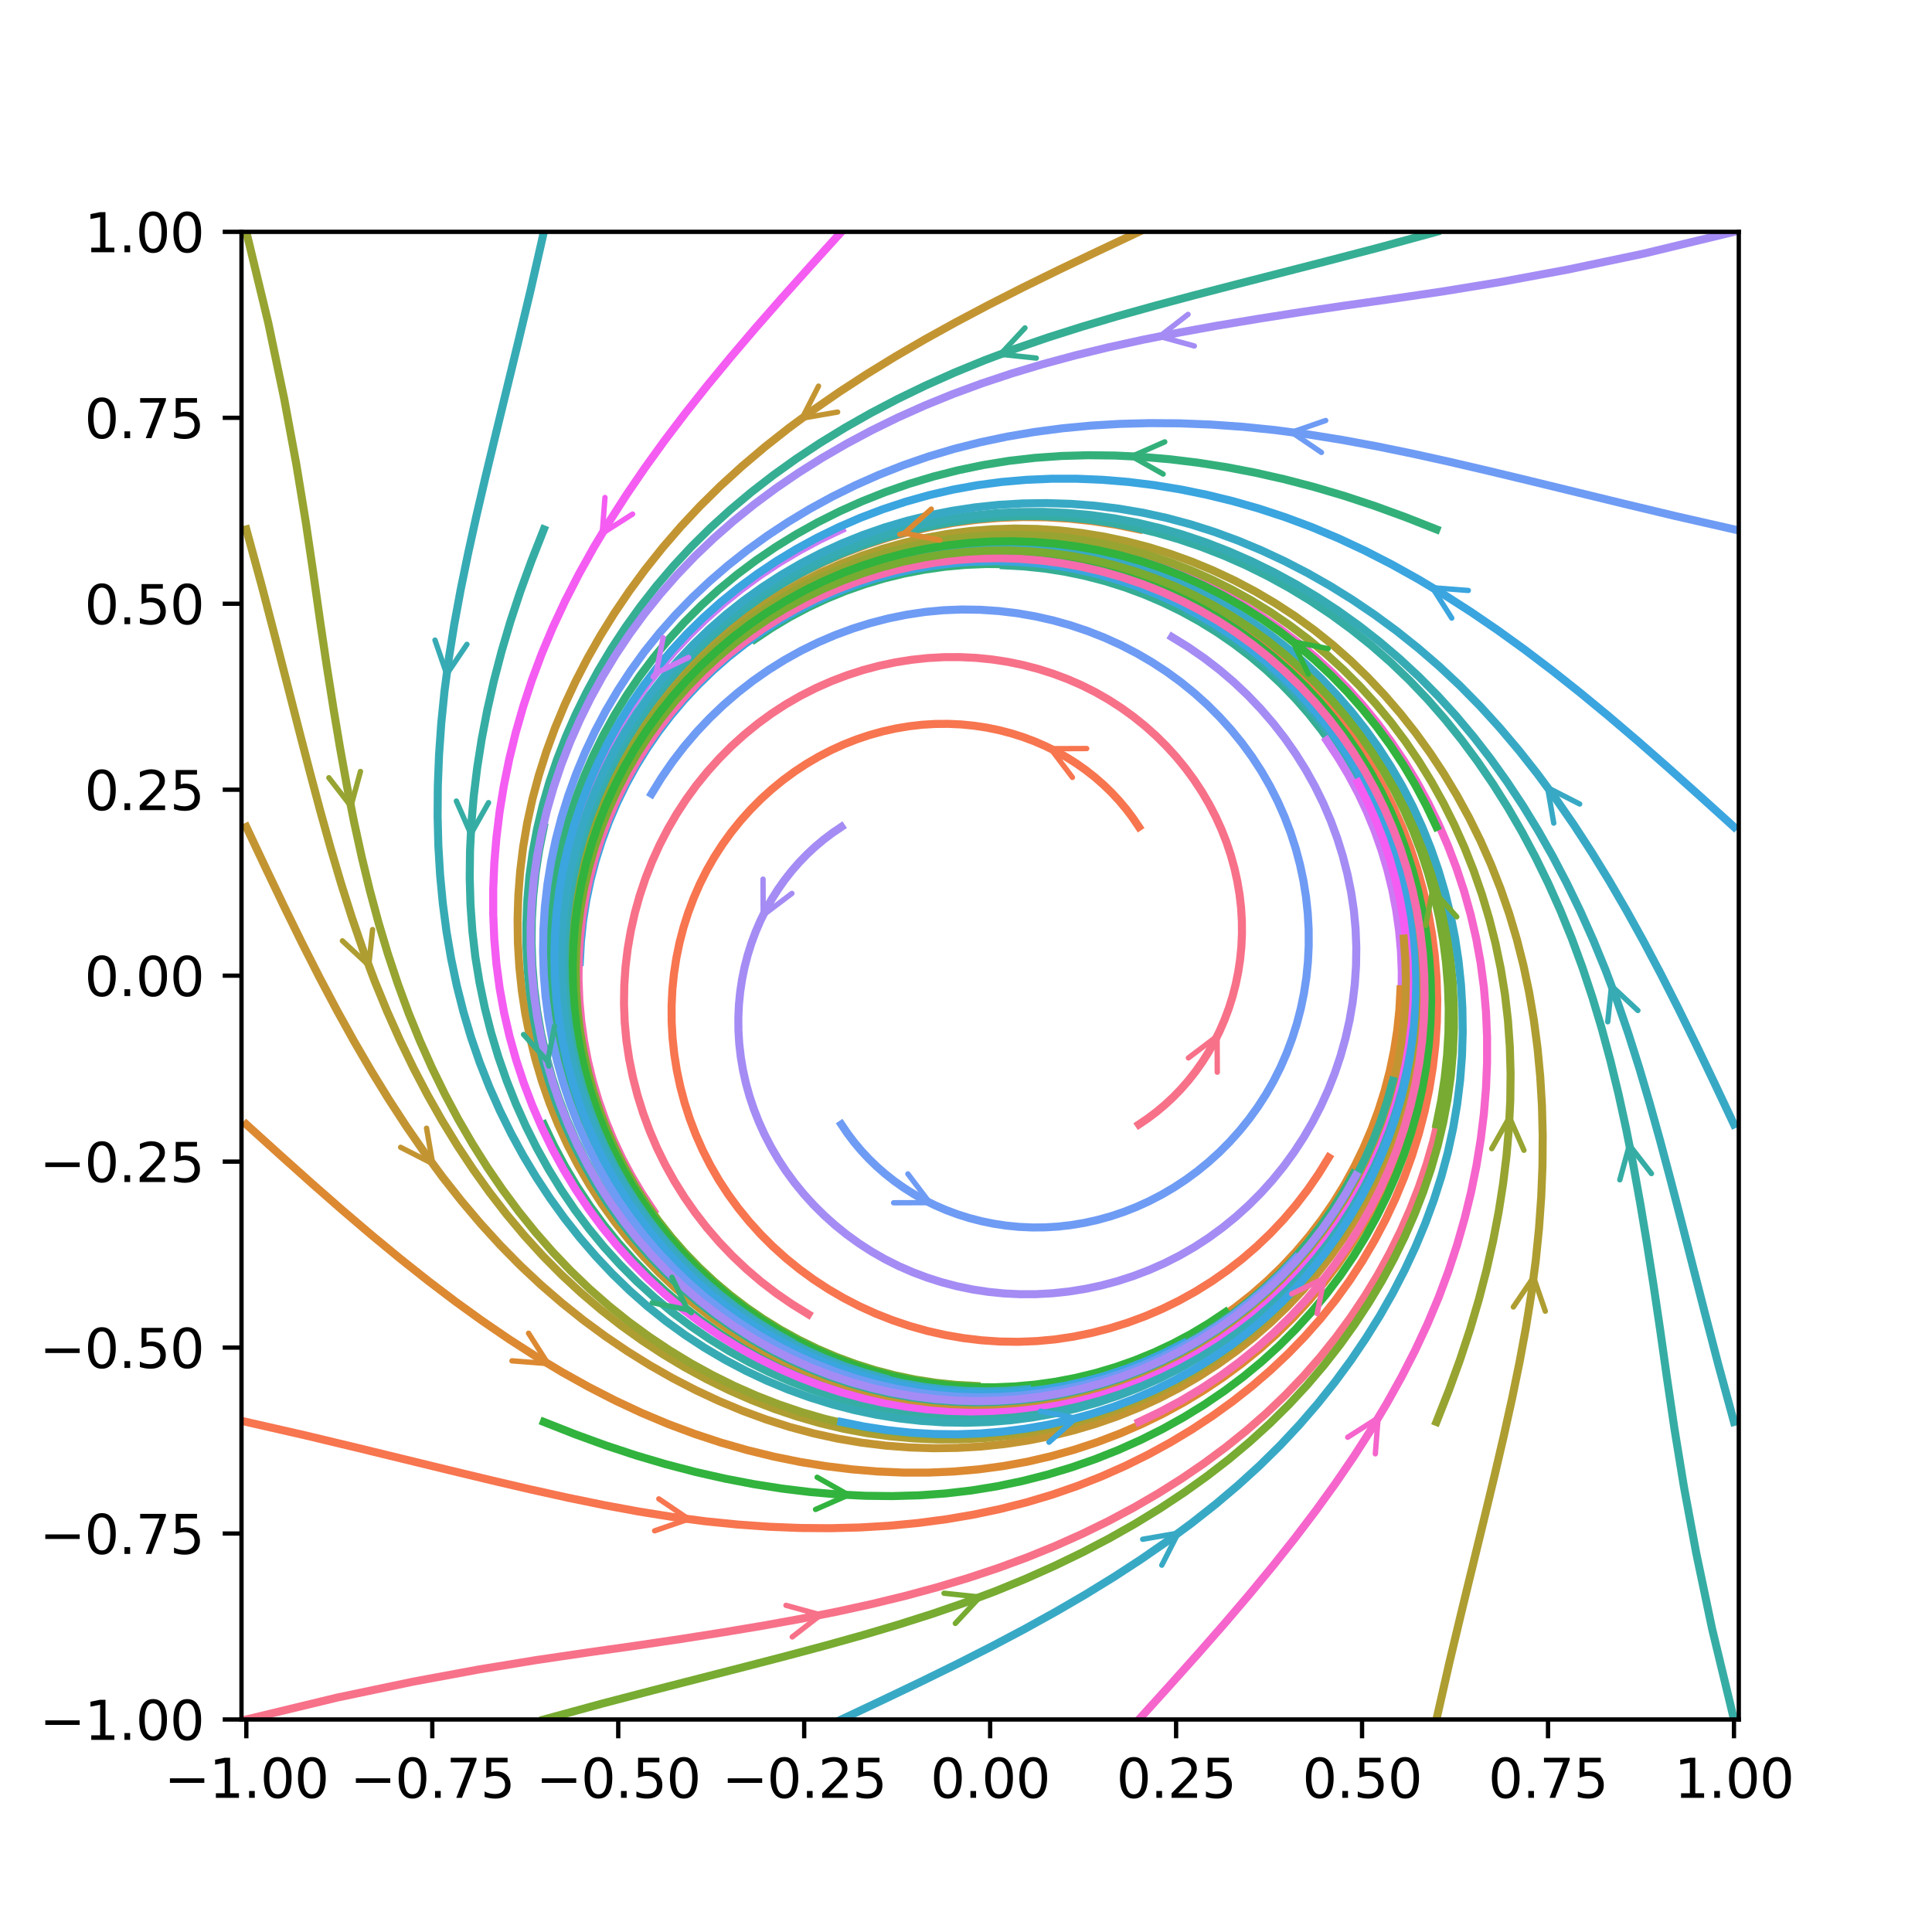 <?xml version="1.0" encoding="utf-8" standalone="no"?>
<!DOCTYPE svg PUBLIC "-//W3C//DTD SVG 1.1//EN"
  "http://www.w3.org/Graphics/SVG/1.1/DTD/svg11.dtd">
<svg height="360pt" version="1.1" viewBox="0 0 360 360" width="360pt" xmlns="http://www.w3.org/2000/svg" xmlns:xlink="http://www.w3.org/1999/xlink">
 <defs>
  <style type="text/css">*{stroke-linecap:butt;stroke-linejoin:round;}</style>
 </defs>
 <g id="figure_1">
  <g id="patch_1">
   <path d="M 0 360 
L 360 360 
L 360 0 
L 0 0 
z
" style="fill:#ffffff;"/>
  </g>
  <g id="axes_1">
   <g id="patch_2">
    <path d="M 45 320.4 
L 324 320.4 
L 324 43.2 
L 45 43.2 
z
" style="fill:#ffffff;"/>
   </g>
   <g id="matplotlib.axis_1">
    <g id="xtick_1">
     <g id="line2d_1">
      <defs>
       <path d="M 0 0 
L 0 3.5 
" id="mdde9235bf4" style="stroke:#000000;stroke-width:0.8;"/>
      </defs>
      <g>
       <use style="stroke:#000000;stroke-width:0.8;" x="45.9" xlink:href="#mdde9235bf4" y="320.4"/>
      </g>
     </g>
     <g id="text_1">
      <!-- −1.00 -->
      <g transform="translate(30.577 334.998)scale(0.1 -0.1)">
       <defs>
        <path d="M 678 2272 
L 4684 2272 
L 4684 1741 
L 678 1741 
L 678 2272 
z
" id="DejaVuSans-2212" transform="scale(0.016)"/>
        <path d="M 794 531 
L 1825 531 
L 1825 4091 
L 703 3866 
L 703 4441 
L 1819 4666 
L 2450 4666 
L 2450 531 
L 3481 531 
L 3481 0 
L 794 0 
L 794 531 
z
" id="DejaVuSans-31" transform="scale(0.016)"/>
        <path d="M 684 794 
L 1344 794 
L 1344 0 
L 684 0 
L 684 794 
z
" id="DejaVuSans-2e" transform="scale(0.016)"/>
        <path d="M 2034 4250 
Q 1547 4250 1301 3770 
Q 1056 3291 1056 2328 
Q 1056 1369 1301 889 
Q 1547 409 2034 409 
Q 2525 409 2770 889 
Q 3016 1369 3016 2328 
Q 3016 3291 2770 3770 
Q 2525 4250 2034 4250 
z
M 2034 4750 
Q 2819 4750 3233 4129 
Q 3647 3509 3647 2328 
Q 3647 1150 3233 529 
Q 2819 -91 2034 -91 
Q 1250 -91 836 529 
Q 422 1150 422 2328 
Q 422 3509 836 4129 
Q 1250 4750 2034 4750 
z
" id="DejaVuSans-30" transform="scale(0.016)"/>
       </defs>
       <use xlink:href="#DejaVuSans-2212"/>
       <use x="83.789" xlink:href="#DejaVuSans-31"/>
       <use x="147.412" xlink:href="#DejaVuSans-2e"/>
       <use x="179.199" xlink:href="#DejaVuSans-30"/>
       <use x="242.822" xlink:href="#DejaVuSans-30"/>
      </g>
     </g>
    </g>
    <g id="xtick_2">
     <g id="line2d_2">
      <g>
       <use style="stroke:#000000;stroke-width:0.8;" x="80.55" xlink:href="#mdde9235bf4" y="320.4"/>
      </g>
     </g>
     <g id="text_2">
      <!-- −0.75 -->
      <g transform="translate(65.227 334.998)scale(0.1 -0.1)">
       <defs>
        <path d="M 525 4666 
L 3525 4666 
L 3525 4397 
L 1831 0 
L 1172 0 
L 2766 4134 
L 525 4134 
L 525 4666 
z
" id="DejaVuSans-37" transform="scale(0.016)"/>
        <path d="M 691 4666 
L 3169 4666 
L 3169 4134 
L 1269 4134 
L 1269 2991 
Q 1406 3038 1543 3061 
Q 1681 3084 1819 3084 
Q 2600 3084 3056 2656 
Q 3513 2228 3513 1497 
Q 3513 744 3044 326 
Q 2575 -91 1722 -91 
Q 1428 -91 1123 -41 
Q 819 9 494 109 
L 494 744 
Q 775 591 1075 516 
Q 1375 441 1709 441 
Q 2250 441 2565 725 
Q 2881 1009 2881 1497 
Q 2881 1984 2565 2268 
Q 2250 2553 1709 2553 
Q 1456 2553 1204 2497 
Q 953 2441 691 2322 
L 691 4666 
z
" id="DejaVuSans-35" transform="scale(0.016)"/>
       </defs>
       <use xlink:href="#DejaVuSans-2212"/>
       <use x="83.789" xlink:href="#DejaVuSans-30"/>
       <use x="147.412" xlink:href="#DejaVuSans-2e"/>
       <use x="179.199" xlink:href="#DejaVuSans-37"/>
       <use x="242.822" xlink:href="#DejaVuSans-35"/>
      </g>
     </g>
    </g>
    <g id="xtick_3">
     <g id="line2d_3">
      <g>
       <use style="stroke:#000000;stroke-width:0.8;" x="115.2" xlink:href="#mdde9235bf4" y="320.4"/>
      </g>
     </g>
     <g id="text_3">
      <!-- −0.50 -->
      <g transform="translate(99.877 334.998)scale(0.1 -0.1)">
       <use xlink:href="#DejaVuSans-2212"/>
       <use x="83.789" xlink:href="#DejaVuSans-30"/>
       <use x="147.412" xlink:href="#DejaVuSans-2e"/>
       <use x="179.199" xlink:href="#DejaVuSans-35"/>
       <use x="242.822" xlink:href="#DejaVuSans-30"/>
      </g>
     </g>
    </g>
    <g id="xtick_4">
     <g id="line2d_4">
      <g>
       <use style="stroke:#000000;stroke-width:0.8;" x="149.85" xlink:href="#mdde9235bf4" y="320.4"/>
      </g>
     </g>
     <g id="text_4">
      <!-- −0.25 -->
      <g transform="translate(134.527 334.998)scale(0.1 -0.1)">
       <defs>
        <path d="M 1228 531 
L 3431 531 
L 3431 0 
L 469 0 
L 469 531 
Q 828 903 1448 1529 
Q 2069 2156 2228 2338 
Q 2531 2678 2651 2914 
Q 2772 3150 2772 3378 
Q 2772 3750 2511 3984 
Q 2250 4219 1831 4219 
Q 1534 4219 1204 4116 
Q 875 4013 500 3803 
L 500 4441 
Q 881 4594 1212 4672 
Q 1544 4750 1819 4750 
Q 2544 4750 2975 4387 
Q 3406 4025 3406 3419 
Q 3406 3131 3298 2873 
Q 3191 2616 2906 2266 
Q 2828 2175 2409 1742 
Q 1991 1309 1228 531 
z
" id="DejaVuSans-32" transform="scale(0.016)"/>
       </defs>
       <use xlink:href="#DejaVuSans-2212"/>
       <use x="83.789" xlink:href="#DejaVuSans-30"/>
       <use x="147.412" xlink:href="#DejaVuSans-2e"/>
       <use x="179.199" xlink:href="#DejaVuSans-32"/>
       <use x="242.822" xlink:href="#DejaVuSans-35"/>
      </g>
     </g>
    </g>
    <g id="xtick_5">
     <g id="line2d_5">
      <g>
       <use style="stroke:#000000;stroke-width:0.8;" x="184.5" xlink:href="#mdde9235bf4" y="320.4"/>
      </g>
     </g>
     <g id="text_5">
      <!-- 0.00 -->
      <g transform="translate(173.367 334.998)scale(0.1 -0.1)">
       <use xlink:href="#DejaVuSans-30"/>
       <use x="63.623" xlink:href="#DejaVuSans-2e"/>
       <use x="95.41" xlink:href="#DejaVuSans-30"/>
       <use x="159.033" xlink:href="#DejaVuSans-30"/>
      </g>
     </g>
    </g>
    <g id="xtick_6">
     <g id="line2d_6">
      <g>
       <use style="stroke:#000000;stroke-width:0.8;" x="219.15" xlink:href="#mdde9235bf4" y="320.4"/>
      </g>
     </g>
     <g id="text_6">
      <!-- 0.25 -->
      <g transform="translate(208.017 334.998)scale(0.1 -0.1)">
       <use xlink:href="#DejaVuSans-30"/>
       <use x="63.623" xlink:href="#DejaVuSans-2e"/>
       <use x="95.41" xlink:href="#DejaVuSans-32"/>
       <use x="159.033" xlink:href="#DejaVuSans-35"/>
      </g>
     </g>
    </g>
    <g id="xtick_7">
     <g id="line2d_7">
      <g>
       <use style="stroke:#000000;stroke-width:0.8;" x="253.8" xlink:href="#mdde9235bf4" y="320.4"/>
      </g>
     </g>
     <g id="text_7">
      <!-- 0.50 -->
      <g transform="translate(242.667 334.998)scale(0.1 -0.1)">
       <use xlink:href="#DejaVuSans-30"/>
       <use x="63.623" xlink:href="#DejaVuSans-2e"/>
       <use x="95.41" xlink:href="#DejaVuSans-35"/>
       <use x="159.033" xlink:href="#DejaVuSans-30"/>
      </g>
     </g>
    </g>
    <g id="xtick_8">
     <g id="line2d_8">
      <g>
       <use style="stroke:#000000;stroke-width:0.8;" x="288.45" xlink:href="#mdde9235bf4" y="320.4"/>
      </g>
     </g>
     <g id="text_8">
      <!-- 0.75 -->
      <g transform="translate(277.317 334.998)scale(0.1 -0.1)">
       <use xlink:href="#DejaVuSans-30"/>
       <use x="63.623" xlink:href="#DejaVuSans-2e"/>
       <use x="95.41" xlink:href="#DejaVuSans-37"/>
       <use x="159.033" xlink:href="#DejaVuSans-35"/>
      </g>
     </g>
    </g>
    <g id="xtick_9">
     <g id="line2d_9">
      <g>
       <use style="stroke:#000000;stroke-width:0.8;" x="323.1" xlink:href="#mdde9235bf4" y="320.4"/>
      </g>
     </g>
     <g id="text_9">
      <!-- 1.00 -->
      <g transform="translate(311.967 334.998)scale(0.1 -0.1)">
       <use xlink:href="#DejaVuSans-31"/>
       <use x="63.623" xlink:href="#DejaVuSans-2e"/>
       <use x="95.41" xlink:href="#DejaVuSans-30"/>
       <use x="159.033" xlink:href="#DejaVuSans-30"/>
      </g>
     </g>
    </g>
   </g>
   <g id="matplotlib.axis_2">
    <g id="ytick_1">
     <g id="line2d_10">
      <defs>
       <path d="M 0 0 
L -3.5 0 
" id="m77e3910e21" style="stroke:#000000;stroke-width:0.8;"/>
      </defs>
      <g>
       <use style="stroke:#000000;stroke-width:0.8;" x="45" xlink:href="#m77e3910e21" y="320.4"/>
      </g>
     </g>
     <g id="text_10">
      <!-- −1.00 -->
      <g transform="translate(7.355 324.199)scale(0.1 -0.1)">
       <use xlink:href="#DejaVuSans-2212"/>
       <use x="83.789" xlink:href="#DejaVuSans-31"/>
       <use x="147.412" xlink:href="#DejaVuSans-2e"/>
       <use x="179.199" xlink:href="#DejaVuSans-30"/>
       <use x="242.822" xlink:href="#DejaVuSans-30"/>
      </g>
     </g>
    </g>
    <g id="ytick_2">
     <g id="line2d_11">
      <g>
       <use style="stroke:#000000;stroke-width:0.8;" x="45" xlink:href="#m77e3910e21" y="285.75"/>
      </g>
     </g>
     <g id="text_11">
      <!-- −0.75 -->
      <g transform="translate(7.355 289.549)scale(0.1 -0.1)">
       <use xlink:href="#DejaVuSans-2212"/>
       <use x="83.789" xlink:href="#DejaVuSans-30"/>
       <use x="147.412" xlink:href="#DejaVuSans-2e"/>
       <use x="179.199" xlink:href="#DejaVuSans-37"/>
       <use x="242.822" xlink:href="#DejaVuSans-35"/>
      </g>
     </g>
    </g>
    <g id="ytick_3">
     <g id="line2d_12">
      <g>
       <use style="stroke:#000000;stroke-width:0.8;" x="45" xlink:href="#m77e3910e21" y="251.1"/>
      </g>
     </g>
     <g id="text_12">
      <!-- −0.50 -->
      <g transform="translate(7.355 254.899)scale(0.1 -0.1)">
       <use xlink:href="#DejaVuSans-2212"/>
       <use x="83.789" xlink:href="#DejaVuSans-30"/>
       <use x="147.412" xlink:href="#DejaVuSans-2e"/>
       <use x="179.199" xlink:href="#DejaVuSans-35"/>
       <use x="242.822" xlink:href="#DejaVuSans-30"/>
      </g>
     </g>
    </g>
    <g id="ytick_4">
     <g id="line2d_13">
      <g>
       <use style="stroke:#000000;stroke-width:0.8;" x="45" xlink:href="#m77e3910e21" y="216.45"/>
      </g>
     </g>
     <g id="text_13">
      <!-- −0.25 -->
      <g transform="translate(7.355 220.249)scale(0.1 -0.1)">
       <use xlink:href="#DejaVuSans-2212"/>
       <use x="83.789" xlink:href="#DejaVuSans-30"/>
       <use x="147.412" xlink:href="#DejaVuSans-2e"/>
       <use x="179.199" xlink:href="#DejaVuSans-32"/>
       <use x="242.822" xlink:href="#DejaVuSans-35"/>
      </g>
     </g>
    </g>
    <g id="ytick_5">
     <g id="line2d_14">
      <g>
       <use style="stroke:#000000;stroke-width:0.8;" x="45" xlink:href="#m77e3910e21" y="181.8"/>
      </g>
     </g>
     <g id="text_14">
      <!-- 0.00 -->
      <g transform="translate(15.734 185.599)scale(0.1 -0.1)">
       <use xlink:href="#DejaVuSans-30"/>
       <use x="63.623" xlink:href="#DejaVuSans-2e"/>
       <use x="95.41" xlink:href="#DejaVuSans-30"/>
       <use x="159.033" xlink:href="#DejaVuSans-30"/>
      </g>
     </g>
    </g>
    <g id="ytick_6">
     <g id="line2d_15">
      <g>
       <use style="stroke:#000000;stroke-width:0.8;" x="45" xlink:href="#m77e3910e21" y="147.15"/>
      </g>
     </g>
     <g id="text_15">
      <!-- 0.25 -->
      <g transform="translate(15.734 150.949)scale(0.1 -0.1)">
       <use xlink:href="#DejaVuSans-30"/>
       <use x="63.623" xlink:href="#DejaVuSans-2e"/>
       <use x="95.41" xlink:href="#DejaVuSans-32"/>
       <use x="159.033" xlink:href="#DejaVuSans-35"/>
      </g>
     </g>
    </g>
    <g id="ytick_7">
     <g id="line2d_16">
      <g>
       <use style="stroke:#000000;stroke-width:0.8;" x="45" xlink:href="#m77e3910e21" y="112.5"/>
      </g>
     </g>
     <g id="text_16">
      <!-- 0.50 -->
      <g transform="translate(15.734 116.299)scale(0.1 -0.1)">
       <use xlink:href="#DejaVuSans-30"/>
       <use x="63.623" xlink:href="#DejaVuSans-2e"/>
       <use x="95.41" xlink:href="#DejaVuSans-35"/>
       <use x="159.033" xlink:href="#DejaVuSans-30"/>
      </g>
     </g>
    </g>
    <g id="ytick_8">
     <g id="line2d_17">
      <g>
       <use style="stroke:#000000;stroke-width:0.8;" x="45" xlink:href="#m77e3910e21" y="77.85"/>
      </g>
     </g>
     <g id="text_17">
      <!-- 0.75 -->
      <g transform="translate(15.734 81.649)scale(0.1 -0.1)">
       <use xlink:href="#DejaVuSans-30"/>
       <use x="63.623" xlink:href="#DejaVuSans-2e"/>
       <use x="95.41" xlink:href="#DejaVuSans-37"/>
       <use x="159.033" xlink:href="#DejaVuSans-35"/>
      </g>
     </g>
    </g>
    <g id="ytick_9">
     <g id="line2d_18">
      <g>
       <use style="stroke:#000000;stroke-width:0.8;" x="45" xlink:href="#m77e3910e21" y="43.2"/>
      </g>
     </g>
     <g id="text_18">
      <!-- 1.00 -->
      <g transform="translate(15.734 46.999)scale(0.1 -0.1)">
       <use xlink:href="#DejaVuSans-31"/>
       <use x="63.623" xlink:href="#DejaVuSans-2e"/>
       <use x="95.41" xlink:href="#DejaVuSans-30"/>
       <use x="159.033" xlink:href="#DejaVuSans-30"/>
      </g>
     </g>
    </g>
   </g>
   <g id="line2d_19">
    <path clip-path="url(#p397eec137a)" d="M 45.9 320.4 
L 62.797 316.325 
L 76.95 313.357 
L 89.2 311.086 
L 99.981 309.323 
L 109.661 307.896 
L 118.547 306.639 
L 126.888 305.402 
L 134.756 304.16 
L 142.189 302.916 
L 149.248 301.638 
L 155.985 300.302 
L 162.442 298.888 
L 168.655 297.378 
L 174.648 295.759 
L 180.437 294.023 
L 186.031 292.163 
L 191.433 290.177 
L 196.654 288.053 
L 201.699 285.798 
L 206.573 283.413 
L 211.278 280.904 
L 215.815 278.271 
L 220.186 275.517 
L 224.39 272.643 
L 228.427 269.65 
L 232.294 266.538 
L 235.989 263.305 
L 239.508 259.95 
L 242.845 256.47 
L 245.996 252.874 
L 248.96 249.175 
L 251.736 245.384 
L 254.324 241.509 
L 256.722 237.558 
L 258.931 233.539 
L 260.948 229.46 
L 262.772 225.328 
L 264.4 221.149 
L 265.831 216.93 
L 267.062 212.677 
L 268.09 208.395 
L 268.912 204.091 
L 269.525 199.768 
L 269.925 195.435 
L 270.12 191.107 
L 270.11 186.794 
L 269.9 182.505 
L 269.492 178.249 
L 268.888 174.034 
L 268.093 169.869 
L 267.107 165.762 
L 265.935 161.722 
L 264.578 157.756 
L 263.041 153.872 
L 261.326 150.079 
L 259.435 146.383 
L 257.373 142.793 
L 255.141 139.316 
L 252.747 135.961 
L 250.201 132.734 
L 247.508 129.643 
L 244.677 126.691 
L 241.714 123.886 
L 238.628 121.233 
L 235.424 118.736 
L 232.113 116.402 
L 228.699 114.234 
L 225.193 112.238 
L 221.601 110.418 
L 217.932 108.779 
L 214.194 107.323 
L 210.394 106.056 
L 206.541 104.981 
L 202.645 104.1 
L 198.717 103.414 
L 194.767 102.922 
L 190.802 102.624 
L 186.834 102.521 
L 182.87 102.611 
L 178.92 102.894 
L 174.994 103.369 
L 171.1 104.033 
L 167.247 104.886 
L 163.446 105.926 
L 159.704 107.149 
L 156.031 108.553 
L 152.436 110.136 
L 148.928 111.895 
L 145.516 113.825 
L 142.208 115.922 
L 139.011 118.178 
L 135.932 120.587 
L 132.979 123.143 
L 130.158 125.839 
L 127.476 128.668 
L 124.939 131.624 
L 122.553 134.699 
L 120.324 137.887 
L 118.257 141.178 
L 116.357 144.565 
" style="fill:none;stroke:#f77189;stroke-linecap:square;stroke-width:1.5;"/>
   </g>
   <g id="line2d_20">
    <path clip-path="url(#p397eec137a)" d="M 45.9 264.96 
L 56.735 267.424 
L 66.478 269.754 
L 75.427 271.932 
L 83.727 273.954 
L 91.489 275.819 
L 98.814 277.526 
L 105.788 279.069 
L 112.483 280.443 
L 118.958 281.64 
L 125.257 282.651 
L 131.414 283.465 
L 137.442 284.074 
L 143.339 284.489 
L 149.108 284.717 
L 154.757 284.759 
L 160.291 284.619 
L 165.715 284.296 
L 171.032 283.792 
L 176.242 283.107 
L 181.348 282.239 
L 186.348 281.187 
L 191.241 279.95 
L 196.022 278.525 
L 200.687 276.913 
L 205.23 275.122 
L 209.649 273.162 
L 213.94 271.042 
L 218.099 268.768 
L 222.122 266.347 
L 226.005 263.785 
L 229.744 261.087 
L 233.334 258.256 
L 236.771 255.297 
L 240.049 252.212 
L 243.164 249.002 
L 246.11 245.668 
L 248.882 242.211 
L 251.474 238.631 
L 253.882 234.945 
L 256.104 231.171 
L 258.139 227.317 
L 259.984 223.393 
L 261.638 219.406 
L 263.099 215.366 
L 264.367 211.282 
L 265.438 207.161 
L 266.313 203.012 
L 266.988 198.843 
L 267.464 194.662 
L 267.739 190.478 
L 267.811 186.298 
L 267.679 182.129 
L 267.345 177.983 
L 266.812 173.87 
L 266.084 169.799 
L 265.164 165.779 
L 264.056 161.818 
L 262.764 157.926 
L 261.291 154.109 
L 259.641 150.377 
L 257.819 146.736 
L 255.828 143.197 
L 253.674 139.765 
L 251.361 136.449 
L 248.893 133.256 
L 246.275 130.194 
L 243.514 127.27 
L 240.614 124.491 
L 237.588 121.863 
L 234.441 119.391 
L 231.183 117.079 
L 227.821 114.931 
L 224.364 112.953 
L 220.82 111.148 
L 217.198 109.52 
L 213.505 108.071 
L 209.752 106.806 
L 205.946 105.728 
L 202.096 104.838 
L 198.213 104.14 
L 194.304 103.635 
L 190.379 103.326 
L 186.448 103.214 
L 182.52 103.3 
L 178.606 103.579 
L 174.715 104.051 
L 170.855 104.714 
L 167.036 105.565 
L 163.267 106.602 
L 159.555 107.821 
L 155.91 109.221 
L 152.341 110.796 
L 148.856 112.544 
L 145.463 114.46 
L 142.17 116.539 
L 138.987 118.777 
L 135.922 121.169 
L 132.981 123.709 
L 130.175 126.391 
L 127.51 129.21 
" style="fill:none;stroke:#f7754f;stroke-linecap:square;stroke-width:1.5;"/>
   </g>
   <g id="line2d_21">
    <path clip-path="url(#p397eec137a)" d="M 45.9 209.52 
L 52.196 215.216 
L 58.132 220.53 
L 63.808 225.505 
L 69.281 230.171 
L 74.592 234.549 
L 79.777 238.661 
L 84.868 242.523 
L 89.893 246.149 
L 94.873 249.549 
L 99.827 252.729 
L 104.768 255.694 
L 109.706 258.444 
L 114.645 260.976 
L 119.584 263.284 
L 124.519 265.358 
L 129.45 267.198 
L 134.378 268.818 
L 139.298 270.224 
L 144.204 271.421 
L 149.09 272.414 
L 153.952 273.206 
L 158.783 273.8 
L 163.581 274.196 
L 168.339 274.394 
L 173.055 274.395 
L 177.724 274.196 
L 182.342 273.795 
L 186.908 273.188 
L 191.416 272.37 
L 195.861 271.341 
L 200.226 270.118 
L 204.503 268.707 
L 208.686 267.114 
L 212.767 265.346 
L 216.741 263.407 
L 220.601 261.302 
L 224.341 259.038 
L 227.954 256.618 
L 231.434 254.048 
L 234.775 251.333 
L 237.97 248.476 
L 241.015 245.481 
L 243.902 242.354 
L 246.626 239.099 
L 249.181 235.73 
L 251.564 232.255 
L 253.772 228.683 
L 255.801 225.023 
L 257.649 221.284 
L 259.312 217.474 
L 260.789 213.602 
L 262.076 209.677 
L 263.171 205.706 
L 264.073 201.698 
L 264.778 197.663 
L 265.286 193.608 
L 265.594 189.542 
L 265.701 185.473 
L 265.607 181.411 
L 265.315 177.367 
L 264.827 173.351 
L 264.146 169.371 
L 263.275 165.437 
L 262.216 161.556 
L 260.973 157.739 
L 259.55 153.992 
L 257.949 150.325 
L 256.176 146.746 
L 254.233 143.264 
L 252.126 139.885 
L 249.859 136.619 
L 247.437 133.474 
L 244.865 130.456 
L 242.149 127.574 
L 239.296 124.835 
L 236.315 122.243 
L 233.214 119.805 
L 230.001 117.524 
L 226.683 115.406 
L 223.269 113.455 
L 219.767 111.675 
L 216.185 110.069 
L 212.532 108.643 
L 208.817 107.398 
L 205.049 106.338 
L 201.236 105.465 
L 197.388 104.783 
L 193.514 104.294 
L 189.624 103.998 
L 185.728 103.899 
L 181.835 103.997 
L 177.955 104.286 
L 174.097 104.768 
L 170.27 105.439 
L 166.484 106.297 
L 162.747 107.342 
L 159.07 108.569 
L 155.46 109.977 
L 151.926 111.56 
L 148.478 113.317 
" style="fill:none;stroke:#dc8932;stroke-linecap:square;stroke-width:1.5;"/>
   </g>
   <g id="line2d_22">
    <path clip-path="url(#p397eec137a)" d="M 45.9 154.08 
L 49.521 161.759 
L 52.957 168.948 
L 56.282 175.724 
L 59.54 182.135 
L 62.758 188.219 
L 65.963 194.009 
L 69.177 199.532 
L 72.421 204.812 
L 75.71 209.865 
L 79.06 214.706 
L 82.481 219.344 
L 85.981 223.782 
L 89.566 228.018 
L 93.238 232.048 
L 96.995 235.861 
L 100.839 239.456 
L 104.765 242.846 
L 108.766 246.037 
L 112.834 249.029 
L 116.962 251.825 
L 121.145 254.426 
L 125.377 256.832 
L 129.653 259.042 
L 133.969 261.056 
L 138.322 262.871 
L 142.708 264.483 
L 147.126 265.889 
L 151.573 267.084 
L 156.05 268.063 
L 160.549 268.823 
L 165.048 269.373 
L 169.538 269.715 
L 174.012 269.854 
L 178.46 269.791 
L 182.874 269.53 
L 187.246 269.072 
L 191.569 268.42 
L 195.835 267.576 
L 200.036 266.542 
L 204.164 265.321 
L 208.213 263.912 
L 212.175 262.319 
L 216.043 260.543 
L 219.809 258.586 
L 223.463 256.459 
L 227 254.168 
L 230.411 251.72 
L 233.692 249.122 
L 236.835 246.381 
L 239.836 243.504 
L 242.689 240.498 
L 245.387 237.369 
L 247.925 234.125 
L 250.298 230.773 
L 252.502 227.319 
L 254.53 223.771 
L 256.379 220.136 
L 258.042 216.421 
L 259.518 212.636 
L 260.803 208.791 
L 261.898 204.896 
L 262.8 200.96 
L 263.509 196.993 
L 264.024 193.004 
L 264.345 189.002 
L 264.472 184.996 
L 264.405 180.996 
L 264.144 177.01 
L 263.691 173.048 
L 263.045 169.12 
L 262.209 165.233 
L 261.183 161.398 
L 259.969 157.623 
L 258.57 153.918 
L 256.99 150.292 
L 255.236 146.754 
L 253.311 143.31 
L 251.222 139.969 
L 248.974 136.737 
L 246.573 133.623 
L 244.025 130.633 
L 241.337 127.774 
L 238.513 125.052 
L 235.563 122.474 
L 232.492 120.046 
L 229.308 117.774 
L 226.018 115.664 
L 222.631 113.723 
L 219.154 111.954 
L 215.595 110.364 
L 211.965 108.956 
L 208.271 107.732 
L 204.525 106.692 
L 200.734 105.839 
L 196.909 105.176 
L 193.058 104.703 
L 189.191 104.422 
L 185.318 104.332 
L 181.447 104.435 
L 177.588 104.73 
" style="fill:none;stroke:#c39532;stroke-linecap:square;stroke-width:1.5;"/>
   </g>
   <g id="line2d_23">
    <path clip-path="url(#p397eec137a)" d="M 45.9 98.64 
L 48.825 109.359 
L 51.354 119.053 
L 53.644 127.974 
L 55.765 136.249 
L 57.772 143.976 
L 59.713 151.242 
L 61.633 158.122 
L 63.572 164.676 
L 65.562 170.952 
L 67.635 176.987 
L 69.813 182.802 
L 72.114 188.408 
L 74.522 193.805 
L 77.036 199.003 
L 79.657 204.008 
L 82.385 208.825 
L 85.222 213.459 
L 88.169 217.912 
L 91.226 222.187 
L 94.394 226.284 
L 97.675 230.201 
L 101.069 233.936 
L 104.577 237.484 
L 108.194 240.841 
L 111.912 244.007 
L 115.721 246.984 
L 119.611 249.772 
L 123.575 252.372 
L 127.604 254.783 
L 131.692 257.003 
L 135.833 259.033 
L 140.019 260.868 
L 144.248 262.508 
L 148.513 263.949 
L 152.811 265.187 
L 157.138 266.217 
L 161.493 267.036 
L 165.872 267.639 
L 170.257 268.029 
L 174.633 268.214 
L 178.991 268.195 
L 183.322 267.976 
L 187.618 267.56 
L 191.871 266.948 
L 196.071 266.144 
L 200.212 265.15 
L 204.284 263.97 
L 208.28 262.604 
L 212.193 261.057 
L 216.014 259.33 
L 219.737 257.426 
L 223.353 255.348 
L 226.854 253.102 
L 230.232 250.696 
L 233.482 248.138 
L 236.596 245.435 
L 239.569 242.594 
L 242.396 239.622 
L 245.07 236.526 
L 247.587 233.314 
L 249.941 229.993 
L 252.128 226.571 
L 254.142 223.055 
L 255.98 219.453 
L 257.635 215.773 
L 259.105 212.023 
L 260.386 208.21 
L 261.473 204.344 
L 262.368 200.437 
L 263.069 196.497 
L 263.576 192.534 
L 263.888 188.557 
L 264.007 184.576 
L 263.932 180.599 
L 263.664 176.637 
L 263.204 172.697 
L 262.554 168.79 
L 261.715 164.924 
L 260.688 161.109 
L 259.477 157.353 
L 258.082 153.667 
L 256.508 150.058 
L 254.757 146.537 
L 252.833 143.112 
L 250.745 139.79 
L 248.497 136.578 
L 246.096 133.485 
L 243.548 130.515 
L 240.859 127.677 
L 238.037 124.976 
L 235.087 122.419 
L 232.017 120.011 
L 228.835 117.758 
L 225.547 115.666 
L 222.163 113.739 
L 218.69 111.984 
L 215.137 110.404 
L 211.513 109.005 
L 207.825 107.791 
L 204.084 106.766 
" style="fill:none;stroke:#ae9d31;stroke-linecap:square;stroke-width:1.5;"/>
   </g>
   <g id="line2d_24">
    <path clip-path="url(#p397eec137a)" d="M 45.9 43.2 
L 49.975 60.097 
L 52.943 74.25 
L 55.214 86.5 
L 56.977 97.281 
L 58.404 106.961 
L 59.661 115.847 
L 60.898 124.188 
L 62.14 132.056 
L 63.384 139.489 
L 64.662 146.548 
L 65.998 153.285 
L 67.412 159.742 
L 68.922 165.955 
L 70.541 171.948 
L 72.277 177.737 
L 74.137 183.331 
L 76.123 188.733 
L 78.247 193.954 
L 80.502 198.999 
L 82.887 203.873 
L 85.396 208.578 
L 88.029 213.115 
L 90.783 217.486 
L 93.657 221.69 
L 96.65 225.727 
L 99.762 229.594 
L 102.995 233.289 
L 106.35 236.808 
L 109.83 240.145 
L 113.426 243.296 
L 117.125 246.26 
L 120.916 249.036 
L 124.791 251.624 
L 128.742 254.022 
L 132.761 256.231 
L 136.84 258.248 
L 140.972 260.072 
L 145.151 261.7 
L 149.37 263.131 
L 153.623 264.362 
L 157.905 265.39 
L 162.209 266.212 
L 166.532 266.825 
L 170.865 267.225 
L 175.193 267.42 
L 179.506 267.41 
L 183.795 267.2 
L 188.051 266.792 
L 192.266 266.188 
L 196.431 265.393 
L 200.538 264.407 
L 204.578 263.235 
L 208.544 261.878 
L 212.428 260.341 
L 216.221 258.626 
L 219.917 256.735 
L 223.507 254.673 
L 226.984 252.441 
L 230.339 250.047 
L 233.566 247.501 
L 236.657 244.808 
L 239.609 241.977 
L 242.414 239.014 
L 245.067 235.928 
L 247.564 232.724 
L 249.898 229.413 
L 252.066 225.999 
L 254.062 222.493 
L 255.882 218.901 
L 257.521 215.232 
L 258.977 211.494 
L 260.244 207.694 
L 261.319 203.841 
L 262.2 199.945 
L 262.886 196.017 
L 263.378 192.067 
L 263.676 188.102 
L 263.779 184.134 
L 263.689 180.17 
L 263.406 176.22 
L 262.931 172.294 
L 262.267 168.4 
L 261.414 164.547 
L 260.374 160.746 
L 259.151 157.004 
L 257.747 153.331 
L 256.164 149.736 
L 254.405 146.228 
L 252.475 142.816 
L 250.378 139.508 
L 248.122 136.311 
L 245.713 133.232 
L 243.157 130.279 
L 240.461 127.458 
L 237.632 124.776 
L 234.676 122.239 
L 231.601 119.853 
L 228.413 117.624 
L 225.122 115.557 
L 221.735 113.657 
" style="fill:none;stroke:#97a431;stroke-linecap:square;stroke-width:1.5;"/>
   </g>
   <g id="line2d_25">
    <path clip-path="url(#p397eec137a)" d="M 101.34 320.4 
L 112.059 317.475 
L 121.753 314.946 
L 130.674 312.656 
L 138.949 310.535 
L 146.676 308.528 
L 153.942 306.587 
L 160.822 304.667 
L 167.376 302.728 
L 173.652 300.738 
L 179.687 298.665 
L 185.502 296.487 
L 191.108 294.186 
L 196.505 291.778 
L 201.703 289.264 
L 206.708 286.643 
L 211.525 283.915 
L 216.159 281.078 
L 220.612 278.131 
L 224.887 275.074 
L 228.984 271.906 
L 232.901 268.625 
L 236.636 265.231 
L 240.184 261.723 
L 243.541 258.106 
L 246.707 254.388 
L 249.684 250.579 
L 252.472 246.689 
L 255.072 242.725 
L 257.483 238.696 
L 259.703 234.608 
L 261.733 230.467 
L 263.568 226.281 
L 265.208 222.052 
L 266.649 217.787 
L 267.887 213.489 
L 268.917 209.162 
L 269.736 204.807 
L 270.339 200.428 
L 270.729 196.043 
L 270.914 191.667 
L 270.895 187.309 
L 270.676 182.978 
L 270.26 178.682 
L 269.648 174.429 
L 268.844 170.229 
L 267.85 166.088 
L 266.67 162.016 
L 265.304 158.02 
L 263.757 154.107 
L 262.03 150.286 
L 260.126 146.563 
L 258.048 142.947 
L 255.802 139.446 
L 253.396 136.068 
L 250.838 132.818 
L 248.135 129.704 
L 245.294 126.731 
L 242.322 123.904 
L 239.226 121.23 
L 236.014 118.713 
L 232.693 116.359 
L 229.271 114.172 
L 225.755 112.158 
L 222.153 110.32 
L 218.473 108.665 
L 214.723 107.195 
L 210.91 105.914 
L 207.044 104.827 
L 203.137 103.932 
L 199.197 103.231 
L 195.234 102.724 
L 191.257 102.412 
L 187.276 102.293 
L 183.299 102.368 
L 179.337 102.636 
L 175.397 103.096 
L 171.49 103.746 
L 167.624 104.585 
L 163.809 105.612 
L 160.053 106.823 
L 156.367 108.218 
L 152.758 109.792 
L 149.237 111.543 
L 145.812 113.467 
L 142.49 115.555 
L 139.278 117.803 
L 136.185 120.204 
L 133.215 122.752 
L 130.377 125.441 
L 127.676 128.263 
L 125.119 131.213 
L 122.711 134.283 
L 120.458 137.465 
L 118.366 140.753 
L 116.439 144.137 
L 114.684 147.61 
L 113.104 151.163 
L 111.705 154.787 
L 110.491 158.475 
L 109.466 162.216 
" style="fill:none;stroke:#77ab31;stroke-linecap:square;stroke-width:1.5;"/>
   </g>
   <g id="line2d_26">
    <path clip-path="url(#p397eec137a)" d="M 101.34 264.96 
L 107.184 267.262 
L 112.918 269.348 
L 118.566 271.212 
L 124.139 272.856 
L 129.638 274.289 
L 135.067 275.516 
L 140.428 276.544 
L 145.723 277.377 
L 150.953 278.017 
L 156.119 278.464 
L 161.222 278.717 
L 166.263 278.775 
L 171.24 278.633 
L 176.155 278.286 
L 181.006 277.726 
L 185.791 276.947 
L 190.494 275.967 
L 195.108 274.795 
L 199.626 273.438 
L 204.044 271.901 
L 208.356 270.191 
L 212.556 268.313 
L 216.639 266.27 
L 220.598 264.067 
L 224.43 261.707 
L 228.126 259.194 
L 231.684 256.531 
L 235.095 253.72 
L 238.355 250.763 
L 241.458 247.666 
L 244.397 244.442 
L 247.169 241.1 
L 249.771 237.649 
L 252.198 234.098 
L 254.448 230.454 
L 256.518 226.726 
L 258.405 222.923 
L 260.104 219.051 
L 261.615 215.119 
L 262.933 211.135 
L 264.055 207.106 
L 264.98 203.041 
L 265.704 198.946 
L 266.225 194.83 
L 266.544 190.704 
L 266.662 186.579 
L 266.582 182.465 
L 266.305 178.369 
L 265.834 174.302 
L 265.17 170.273 
L 264.315 166.289 
L 263.273 162.361 
L 262.047 158.496 
L 260.638 154.703 
L 259.051 150.99 
L 257.288 147.367 
L 255.353 143.84 
L 253.251 140.42 
L 250.983 137.112 
L 248.559 133.926 
L 245.985 130.869 
L 243.269 127.946 
L 240.417 125.163 
L 237.437 122.527 
L 234.337 120.043 
L 231.124 117.715 
L 227.806 115.55 
L 224.391 113.551 
L 220.886 111.723 
L 217.301 110.072 
L 213.643 108.6 
L 209.921 107.311 
L 206.145 106.21 
L 202.322 105.3 
L 198.462 104.583 
L 194.576 104.061 
L 190.672 103.733 
L 186.762 103.598 
L 182.852 103.656 
L 178.954 103.906 
L 175.075 104.348 
L 171.225 104.979 
L 167.414 105.797 
L 163.649 106.801 
L 159.94 107.989 
L 156.296 109.356 
L 152.727 110.901 
L 149.241 112.619 
L 145.846 114.508 
L 142.553 116.562 
L 139.371 118.777 
L 136.306 121.149 
L 133.367 123.669 
L 130.557 126.33 
L 127.885 129.126 
L 125.356 132.049 
L 122.976 135.092 
L 120.752 138.248 
L 118.688 141.509 
L 116.79 144.866 
" style="fill:none;stroke:#31b33e;stroke-linecap:square;stroke-width:1.5;"/>
   </g>
   <g id="line2d_27">
    <path clip-path="url(#p397eec137a)" d="M 101.34 209.52 
L 103.229 213.486 
L 105.288 217.34 
L 107.515 221.075 
L 109.906 224.684 
L 112.452 228.16 
L 115.146 231.499 
L 117.981 234.695 
L 120.948 237.744 
L 124.041 240.64 
L 127.252 243.379 
L 130.574 245.955 
L 134 248.363 
L 137.522 250.6 
L 141.135 252.659 
L 144.831 254.537 
L 148.603 256.229 
L 152.445 257.73 
L 156.351 259.036 
L 160.308 260.145 
L 164.304 261.059 
L 168.33 261.776 
L 172.376 262.296 
L 176.434 262.621 
L 180.492 262.749 
L 184.544 262.683 
L 188.579 262.422 
L 192.588 261.968 
L 196.563 261.322 
L 200.494 260.486 
L 204.372 259.461 
L 208.189 258.249 
L 211.936 256.853 
L 215.603 255.275 
L 219.183 253.518 
L 222.666 251.589 
L 226.044 249.494 
L 229.311 247.24 
L 232.46 244.832 
L 235.484 242.276 
L 238.376 239.578 
L 241.129 236.747 
L 243.738 233.787 
L 246.197 230.707 
L 248.5 227.514 
L 250.641 224.216 
L 252.614 220.819 
L 254.415 217.333 
L 256.039 213.765 
L 257.481 210.124 
L 258.737 206.418 
L 259.805 202.658 
L 260.684 198.854 
L 261.374 195.015 
L 261.873 191.148 
L 262.181 187.265 
L 262.297 183.374 
L 262.222 179.483 
L 261.956 175.603 
L 261.5 171.743 
L 260.855 167.912 
L 260.022 164.119 
L 259.003 160.374 
L 257.8 156.686 
L 256.416 153.066 
L 254.854 149.521 
L 253.115 146.064 
L 251.206 142.701 
L 249.133 139.441 
L 246.901 136.29 
L 244.518 133.255 
L 241.988 130.343 
L 239.317 127.561 
L 236.513 124.915 
L 233.583 122.41 
L 230.532 120.054 
L 227.369 117.851 
L 224.101 115.807 
L 220.737 113.927 
L 217.285 112.217 
L 213.753 110.681 
L 210.15 109.324 
L 206.485 108.151 
L 202.769 107.165 
L 199.01 106.37 
L 195.219 105.766 
L 191.403 105.353 
L 187.573 105.13 
L 183.738 105.098 
L 179.907 105.256 
L 176.089 105.604 
L 172.293 106.14 
L 168.529 106.864 
L 164.806 107.773 
L 161.133 108.866 
L 157.519 110.14 
L 153.973 111.591 
L 150.505 113.218 
L 147.124 115.015 
L 143.839 116.979 
L 140.659 119.106 
" style="fill:none;stroke:#33b07a;stroke-linecap:square;stroke-width:1.5;"/>
   </g>
   <g id="line2d_28">
    <path clip-path="url(#p397eec137a)" d="M 101.34 154.08 
L 100.471 158.386 
L 99.806 162.705 
L 99.347 167.029 
L 99.095 171.35 
L 99.046 175.659 
L 99.198 179.947 
L 99.547 184.205 
L 100.092 188.424 
L 100.828 192.597 
L 101.754 196.714 
L 102.866 200.768 
L 104.162 204.751 
L 105.638 208.653 
L 107.293 212.468 
L 109.123 216.188 
L 111.125 219.805 
L 113.298 223.311 
L 115.639 226.699 
L 118.139 229.961 
L 120.788 233.09 
L 123.579 236.079 
L 126.503 238.923 
L 129.554 241.617 
L 132.724 244.155 
L 136.005 246.533 
L 139.39 248.745 
L 142.87 250.787 
L 146.437 252.655 
L 150.083 254.345 
L 153.801 255.852 
L 157.582 257.173 
L 161.417 258.304 
L 165.298 259.242 
L 169.216 259.984 
L 173.159 260.531 
L 177.119 260.882 
L 181.085 261.039 
L 185.049 261.001 
L 189.002 260.771 
L 192.933 260.348 
L 196.835 259.735 
L 200.698 258.933 
L 204.513 257.944 
L 208.271 256.771 
L 211.963 255.417 
L 215.58 253.884 
L 219.113 252.176 
L 222.553 250.296 
L 225.891 248.248 
L 229.119 246.036 
L 232.229 243.669 
L 235.215 241.154 
L 238.07 238.496 
L 240.789 235.703 
L 243.366 232.781 
L 245.794 229.737 
L 248.068 226.58 
L 250.183 223.316 
L 252.134 219.954 
L 253.917 216.502 
L 255.526 212.968 
L 256.958 209.361 
L 258.209 205.689 
L 259.274 201.962 
L 260.15 198.189 
L 260.834 194.38 
L 261.324 190.544 
L 261.622 186.692 
L 261.727 182.833 
L 261.641 178.975 
L 261.364 175.127 
L 260.897 171.299 
L 260.242 167.5 
L 259.4 163.738 
L 258.373 160.022 
L 257.165 156.362 
L 255.777 152.766 
L 254.213 149.244 
L 252.477 145.805 
L 250.573 142.457 
L 248.505 139.209 
L 246.278 136.072 
L 243.896 133.053 
L 241.366 130.162 
L 238.695 127.404 
L 235.891 124.784 
L 232.961 122.308 
L 229.912 119.981 
L 226.752 117.809 
L 223.489 115.796 
L 220.131 113.948 
L 216.685 112.269 
L 213.161 110.762 
L 209.567 109.433 
L 205.911 108.283 
L 202.204 107.317 
L 198.454 106.537 
L 194.67 105.946 
L 190.863 105.547 
L 187.043 105.34 
" style="fill:none;stroke:#35ae93;stroke-linecap:square;stroke-width:1.5;"/>
   </g>
   <g id="line2d_29">
    <path clip-path="url(#p397eec137a)" d="M 101.34 98.64 
L 99.038 104.484 
L 96.952 110.218 
L 95.088 115.866 
L 93.444 121.439 
L 92.011 126.938 
L 90.784 132.367 
L 89.756 137.728 
L 88.923 143.023 
L 88.283 148.253 
L 87.836 153.419 
L 87.583 158.522 
L 87.525 163.563 
L 87.667 168.54 
L 88.014 173.455 
L 88.574 178.306 
L 89.353 183.091 
L 90.333 187.794 
L 91.505 192.408 
L 92.862 196.926 
L 94.399 201.344 
L 96.109 205.656 
L 97.987 209.856 
L 100.03 213.939 
L 102.233 217.898 
L 104.593 221.73 
L 107.106 225.426 
L 109.769 228.984 
L 112.58 232.395 
L 115.537 235.655 
L 118.634 238.758 
L 121.858 241.697 
L 125.2 244.469 
L 128.651 247.071 
L 132.202 249.498 
L 135.846 251.748 
L 139.574 253.818 
L 143.377 255.705 
L 147.249 257.404 
L 151.181 258.915 
L 155.165 260.233 
L 159.194 261.355 
L 163.259 262.28 
L 167.354 263.004 
L 171.47 263.525 
L 175.596 263.844 
L 179.721 263.962 
L 183.835 263.882 
L 187.931 263.605 
L 191.998 263.134 
L 196.027 262.47 
L 200.011 261.615 
L 203.939 260.573 
L 207.804 259.347 
L 211.597 257.938 
L 215.31 256.351 
L 218.933 254.588 
L 222.46 252.653 
L 225.88 250.551 
L 229.188 248.283 
L 232.374 245.859 
L 235.431 243.285 
L 238.354 240.569 
L 241.137 237.717 
L 243.773 234.737 
L 246.257 231.637 
L 248.585 228.424 
L 250.75 225.106 
L 252.749 221.691 
L 254.577 218.186 
L 256.228 214.601 
L 257.7 210.943 
L 258.989 207.221 
L 260.09 203.445 
L 261 199.622 
L 261.717 195.762 
L 262.239 191.876 
L 262.567 187.972 
L 262.702 184.062 
L 262.644 180.152 
L 262.394 176.254 
L 261.952 172.375 
L 261.321 168.525 
L 260.503 164.714 
L 259.499 160.949 
L 258.311 157.24 
L 256.944 153.596 
L 255.399 150.027 
L 253.681 146.541 
L 251.792 143.146 
L 249.738 139.853 
L 247.523 136.671 
L 245.151 133.606 
L 242.631 130.667 
L 239.97 127.857 
L 237.174 125.185 
L 234.251 122.656 
L 231.208 120.276 
L 228.052 118.052 
L 224.791 115.988 
L 221.434 114.09 
" style="fill:none;stroke:#36ada4;stroke-linecap:square;stroke-width:1.5;"/>
   </g>
   <g id="line2d_30">
    <path clip-path="url(#p397eec137a)" d="M 101.34 43.2 
L 98.876 54.035 
L 96.546 63.778 
L 94.368 72.727 
L 92.346 81.027 
L 90.481 88.789 
L 88.774 96.114 
L 87.231 103.088 
L 85.857 109.783 
L 84.66 116.258 
L 83.649 122.557 
L 82.835 128.714 
L 82.226 134.742 
L 81.811 140.639 
L 81.583 146.408 
L 81.541 152.057 
L 81.681 157.591 
L 82.004 163.015 
L 82.508 168.332 
L 83.193 173.542 
L 84.061 178.648 
L 85.113 183.648 
L 86.35 188.541 
L 87.775 193.322 
L 89.387 197.987 
L 91.178 202.53 
L 93.138 206.949 
L 95.258 211.24 
L 97.532 215.399 
L 99.953 219.422 
L 102.515 223.305 
L 105.213 227.044 
L 108.044 230.634 
L 111.003 234.071 
L 114.088 237.349 
L 117.298 240.464 
L 120.632 243.41 
L 124.089 246.182 
L 127.669 248.774 
L 131.355 251.182 
L 135.129 253.404 
L 138.983 255.439 
L 142.907 257.284 
L 146.894 258.938 
L 150.934 260.399 
L 155.018 261.667 
L 159.139 262.738 
L 163.288 263.613 
L 167.457 264.288 
L 171.638 264.764 
L 175.822 265.039 
L 180.002 265.111 
L 184.171 264.979 
L 188.317 264.645 
L 192.43 264.112 
L 196.501 263.384 
L 200.521 262.464 
L 204.482 261.356 
L 208.374 260.064 
L 212.191 258.591 
L 215.923 256.941 
L 219.564 255.119 
L 223.103 253.128 
L 226.535 250.974 
L 229.851 248.661 
L 233.044 246.193 
L 236.106 243.575 
L 239.03 240.814 
L 241.809 237.914 
L 244.437 234.888 
L 246.909 231.741 
L 249.221 228.483 
L 251.369 225.121 
L 253.347 221.664 
L 255.152 218.12 
L 256.78 214.498 
L 258.229 210.805 
L 259.494 207.052 
L 260.572 203.246 
L 261.462 199.396 
L 262.16 195.513 
L 262.665 191.604 
L 262.974 187.679 
L 263.086 183.748 
L 263 179.82 
L 262.721 175.906 
L 262.249 172.015 
L 261.586 168.155 
L 260.735 164.336 
L 259.698 160.567 
L 258.479 156.855 
L 257.079 153.21 
L 255.504 149.641 
L 253.756 146.156 
L 251.84 142.763 
L 249.761 139.47 
L 247.523 136.287 
L 245.131 133.222 
L 242.591 130.281 
L 239.909 127.475 
L 237.09 124.81 
" style="fill:none;stroke:#37abb4;stroke-linecap:square;stroke-width:1.5;"/>
   </g>
   <g id="line2d_31">
    <path clip-path="url(#p397eec137a)" d="M 156.78 320.4 
L 164.459 316.779 
L 171.648 313.343 
L 178.424 310.018 
L 184.835 306.76 
L 190.919 303.541 
L 196.709 300.337 
L 202.232 297.123 
L 207.512 293.879 
L 212.565 290.59 
L 217.406 287.24 
L 222.044 283.819 
L 226.482 280.319 
L 230.718 276.734 
L 234.748 273.062 
L 238.561 269.305 
L 242.156 265.461 
L 245.546 261.535 
L 248.737 257.534 
L 251.729 253.466 
L 254.525 249.338 
L 257.126 245.155 
L 259.532 240.923 
L 261.742 236.647 
L 263.756 232.331 
L 265.571 227.978 
L 267.183 223.592 
L 268.589 219.174 
L 269.784 214.727 
L 270.763 210.25 
L 271.523 205.751 
L 272.073 201.252 
L 272.415 196.762 
L 272.554 192.288 
L 272.491 187.84 
L 272.23 183.426 
L 271.772 179.054 
L 271.12 174.731 
L 270.276 170.465 
L 269.242 166.264 
L 268.021 162.136 
L 266.612 158.087 
L 265.019 154.125 
L 263.243 150.257 
L 261.286 146.491 
L 259.159 142.837 
L 256.868 139.3 
L 254.42 135.889 
L 251.822 132.608 
L 249.081 129.465 
L 246.204 126.464 
L 243.198 123.611 
L 240.069 120.913 
L 236.825 118.375 
L 233.473 116.002 
L 230.019 113.798 
L 226.471 111.77 
L 222.836 109.921 
L 219.121 108.258 
L 215.336 106.782 
L 211.491 105.497 
L 207.596 104.402 
L 203.66 103.5 
L 199.693 102.791 
L 195.704 102.276 
L 191.702 101.955 
L 187.696 101.828 
L 183.696 101.895 
L 179.71 102.156 
L 175.748 102.609 
L 171.82 103.255 
L 167.933 104.091 
L 164.098 105.117 
L 160.323 106.331 
L 156.618 107.73 
L 152.992 109.31 
L 149.454 111.064 
L 146.01 112.989 
L 142.669 115.078 
L 139.437 117.326 
L 136.323 119.727 
L 133.333 122.275 
L 130.474 124.963 
L 127.752 127.787 
L 125.174 130.737 
L 122.746 133.808 
L 120.474 136.992 
L 118.364 140.282 
L 116.423 143.669 
L 114.654 147.146 
L 113.064 150.705 
L 111.656 154.335 
L 110.432 158.029 
L 109.392 161.775 
L 108.539 165.566 
L 107.876 169.391 
L 107.403 173.242 
L 107.122 177.109 
L 107.032 180.982 
L 107.135 184.853 
L 107.43 188.712 
" style="fill:none;stroke:#38a9c5;stroke-linecap:square;stroke-width:1.5;"/>
   </g>
   <g id="line2d_32">
    <path clip-path="url(#p397eec137a)" d="M 156.78 264.96 
L 161.086 265.829 
L 165.405 266.494 
L 169.729 266.953 
L 174.05 267.205 
L 178.359 267.254 
L 182.647 267.102 
L 186.905 266.753 
L 191.124 266.208 
L 195.297 265.472 
L 199.414 264.546 
L 203.468 263.434 
L 207.451 262.138 
L 211.353 260.662 
L 215.168 259.007 
L 218.888 257.177 
L 222.505 255.175 
L 226.011 253.002 
L 229.399 250.661 
L 232.661 248.161 
L 235.79 245.512 
L 238.779 242.721 
L 241.623 239.797 
L 244.317 236.746 
L 246.855 233.576 
L 249.233 230.295 
L 251.445 226.91 
L 253.487 223.43 
L 255.355 219.863 
L 257.045 216.217 
L 258.552 212.499 
L 259.873 208.718 
L 261.004 204.883 
L 261.942 201.002 
L 262.684 197.084 
L 263.231 193.141 
L 263.582 189.181 
L 263.739 185.215 
L 263.701 181.251 
L 263.471 177.298 
L 263.048 173.367 
L 262.435 169.465 
L 261.633 165.602 
L 260.644 161.787 
L 259.471 158.029 
L 258.117 154.337 
L 256.584 150.72 
L 254.876 147.187 
L 252.996 143.747 
L 250.948 140.409 
L 248.736 137.181 
L 246.369 134.071 
L 243.854 131.085 
L 241.196 128.23 
L 238.403 125.511 
L 235.481 122.934 
L 232.437 120.506 
L 229.28 118.232 
L 226.016 116.117 
L 222.654 114.166 
L 219.202 112.383 
L 215.668 110.774 
L 212.061 109.342 
L 208.389 108.091 
L 204.662 107.026 
L 200.889 106.15 
L 197.08 105.466 
L 193.244 104.976 
L 189.392 104.678 
L 185.533 104.573 
L 181.675 104.659 
L 177.827 104.936 
L 173.999 105.403 
L 170.2 106.058 
L 166.438 106.9 
L 162.722 107.927 
L 159.062 109.135 
L 155.466 110.523 
L 151.944 112.087 
L 148.505 113.823 
L 145.157 115.727 
L 141.909 117.795 
L 138.772 120.022 
L 135.753 122.404 
L 132.862 124.934 
L 130.104 127.605 
L 127.484 130.409 
L 125.008 133.339 
L 122.681 136.388 
L 120.509 139.548 
L 118.496 142.811 
L 116.648 146.169 
L 114.969 149.615 
L 113.462 153.139 
L 112.133 156.733 
L 110.983 160.389 
L 110.017 164.096 
L 109.237 167.846 
L 108.646 171.63 
L 108.247 175.437 
L 108.04 179.257 
" style="fill:none;stroke:#3aa5df;stroke-linecap:square;stroke-width:1.5;"/>
   </g>
   <g id="line2d_33">
    <path clip-path="url(#p397eec137a)" d="M 156.78 209.52 
L 157.91 211.191 
L 159.138 212.818 
L 160.462 214.396 
L 161.88 215.919 
L 163.389 217.381 
L 164.988 218.777 
L 166.674 220.101 
L 168.444 221.35 
L 170.295 222.517 
L 172.223 223.598 
L 174.224 224.588 
L 176.294 225.483 
L 178.429 226.278 
L 180.624 226.969 
L 182.872 227.552 
L 185.17 228.022 
L 187.51 228.376 
L 189.887 228.61 
L 192.294 228.72 
L 194.724 228.702 
L 197.17 228.554 
L 199.624 228.272 
L 202.079 227.859 
L 204.529 227.315 
L 206.966 226.639 
L 209.384 225.83 
L 211.777 224.889 
L 214.136 223.817 
L 216.457 222.613 
L 218.73 221.281 
L 220.95 219.82 
L 223.109 218.234 
L 225.2 216.525 
L 227.216 214.697 
L 229.149 212.751 
L 230.993 210.693 
L 232.739 208.527 
L 234.38 206.256 
L 235.909 203.887 
L 237.318 201.425 
L 238.6 198.875 
L 239.748 196.245 
L 240.762 193.545 
L 241.641 190.781 
L 242.378 187.958 
L 242.972 185.084 
L 243.418 182.164 
L 243.714 179.207 
L 243.858 176.218 
L 243.848 173.207 
L 243.681 170.181 
L 243.357 167.148 
L 242.875 164.117 
L 242.234 161.096 
L 241.433 158.095 
L 240.474 155.124 
L 239.356 152.191 
L 238.081 149.307 
L 236.649 146.483 
L 235.062 143.729 
L 233.323 141.056 
L 231.434 138.474 
L 229.409 135.987 
L 227.253 133.6 
L 224.968 131.32 
L 222.559 129.151 
L 220.03 127.1 
L 217.387 125.174 
L 214.634 123.376 
L 211.779 121.713 
L 208.827 120.19 
L 205.785 118.811 
L 202.662 117.583 
L 199.464 116.51 
L 196.202 115.596 
L 192.883 114.846 
L 189.518 114.264 
L 186.117 113.856 
L 182.689 113.624 
L 179.248 113.572 
L 175.803 113.706 
L 172.367 114.027 
L 168.952 114.539 
L 165.563 115.229 
L 162.205 116.093 
L 158.888 117.13 
L 155.621 118.338 
L 152.411 119.714 
L 149.268 121.257 
L 146.2 122.963 
L 143.214 124.828 
L 140.32 126.848 
L 137.525 129.019 
L 134.838 131.334 
L 132.266 133.789 
L 129.817 136.377 
L 127.499 139.091 
L 125.321 141.925 
L 123.289 144.871 
L 121.411 147.92 
" style="fill:none;stroke:#6e9bf4;stroke-linecap:square;stroke-width:1.5;"/>
   </g>
   <g id="line2d_34">
    <path clip-path="url(#p397eec137a)" d="M 156.78 154.08 
L 155.109 155.21 
L 153.482 156.438 
L 151.904 157.762 
L 150.381 159.18 
L 148.919 160.689 
L 147.523 162.288 
L 146.199 163.974 
L 144.95 165.744 
L 143.783 167.595 
L 142.702 169.523 
L 141.712 171.524 
L 140.817 173.594 
L 140.022 175.729 
L 139.331 177.924 
L 138.748 180.172 
L 138.278 182.47 
L 137.924 184.81 
L 137.69 187.187 
L 137.58 189.594 
L 137.598 192.024 
L 137.746 194.47 
L 138.028 196.924 
L 138.441 199.379 
L 138.985 201.829 
L 139.661 204.266 
L 140.47 206.684 
L 141.411 209.077 
L 142.483 211.436 
L 143.687 213.757 
L 145.019 216.03 
L 146.48 218.25 
L 148.066 220.409 
L 149.775 222.5 
L 151.603 224.516 
L 153.549 226.449 
L 155.607 228.293 
L 157.773 230.039 
L 160.043 231.68 
L 162.413 233.209 
L 164.875 234.618 
L 167.425 235.9 
L 170.055 237.048 
L 172.755 238.062 
L 175.519 238.941 
L 178.342 239.678 
L 181.216 240.272 
L 184.136 240.718 
L 187.093 241.014 
L 190.082 241.158 
L 193.093 241.148 
L 196.119 240.981 
L 199.152 240.657 
L 202.183 240.175 
L 205.204 239.534 
L 208.205 238.733 
L 211.176 237.774 
L 214.109 236.656 
L 216.993 235.381 
L 219.817 233.949 
L 222.571 232.362 
L 225.244 230.623 
L 227.826 228.734 
L 230.313 226.709 
L 232.7 224.553 
L 234.98 222.268 
L 237.149 219.859 
L 239.2 217.33 
L 241.126 214.687 
L 242.924 211.934 
L 244.587 209.079 
L 246.11 206.127 
L 247.489 203.085 
L 248.717 199.962 
L 249.79 196.764 
L 250.704 193.502 
L 251.454 190.183 
L 252.036 186.818 
L 252.444 183.417 
L 252.676 179.989 
L 252.728 176.548 
L 252.594 173.103 
L 252.273 169.667 
L 251.761 166.252 
L 251.071 162.863 
L 250.207 159.505 
L 249.17 156.188 
L 247.962 152.921 
L 246.586 149.711 
L 245.043 146.568 
L 243.337 143.5 
L 241.472 140.514 
L 239.452 137.62 
L 237.281 134.825 
L 234.966 132.138 
L 232.511 129.566 
L 229.923 127.117 
L 227.209 124.799 
L 224.375 122.621 
L 221.429 120.589 
L 218.38 118.711 
" style="fill:none;stroke:#a48cf4;stroke-linecap:square;stroke-width:1.5;"/>
   </g>
   <g id="line2d_35">
    <path clip-path="url(#p397eec137a)" d="M 156.78 98.64 
L 152.814 100.529 
L 148.96 102.588 
L 145.225 104.815 
L 141.616 107.206 
L 138.14 109.752 
L 134.801 112.446 
L 131.605 115.281 
L 128.556 118.248 
L 125.66 121.341 
L 122.921 124.552 
L 120.345 127.874 
L 117.937 131.3 
L 115.7 134.822 
L 113.641 138.435 
L 111.763 142.131 
L 110.071 145.903 
L 108.57 149.745 
L 107.264 153.651 
L 106.155 157.608 
L 105.241 161.604 
L 104.524 165.63 
L 104.004 169.676 
L 103.679 173.734 
L 103.551 177.792 
L 103.617 181.844 
L 103.878 185.879 
L 104.332 189.888 
L 104.978 193.863 
L 105.814 197.794 
L 106.839 201.672 
L 108.051 205.489 
L 109.447 209.236 
L 111.025 212.903 
L 112.782 216.483 
L 114.711 219.966 
L 116.806 223.344 
L 119.06 226.611 
L 121.468 229.76 
L 124.024 232.784 
L 126.722 235.676 
L 129.553 238.429 
L 132.513 241.038 
L 135.593 243.497 
L 138.786 245.8 
L 142.084 247.941 
L 145.481 249.914 
L 148.967 251.715 
L 152.535 253.339 
L 156.176 254.781 
L 159.882 256.037 
L 163.642 257.105 
L 167.446 257.984 
L 171.285 258.674 
L 175.152 259.173 
L 179.035 259.481 
L 182.926 259.597 
L 186.817 259.522 
L 190.697 259.256 
L 194.557 258.8 
L 198.388 258.155 
L 202.181 257.322 
L 205.926 256.303 
L 209.614 255.1 
L 213.234 253.716 
L 216.779 252.154 
L 220.236 250.415 
L 223.599 248.506 
L 226.859 246.433 
L 230.01 244.201 
L 233.045 241.818 
L 235.957 239.288 
L 238.739 236.617 
L 241.385 233.813 
L 243.89 230.883 
L 246.246 227.832 
L 248.449 224.669 
L 250.493 221.401 
L 252.373 218.037 
L 254.083 214.585 
L 255.619 211.053 
L 256.976 207.45 
L 258.149 203.785 
L 259.135 200.069 
L 259.93 196.31 
L 260.534 192.519 
L 260.947 188.703 
L 261.17 184.873 
L 261.202 181.038 
L 261.044 177.207 
L 260.696 173.389 
L 260.16 169.593 
L 259.436 165.829 
L 258.527 162.106 
L 257.434 158.433 
L 256.16 154.819 
L 254.709 151.273 
L 253.082 147.805 
L 251.285 144.424 
L 249.321 141.139 
L 247.194 137.959 
" style="fill:none;stroke:#cc7af4;stroke-linecap:square;stroke-width:1.5;"/>
   </g>
   <g id="line2d_36">
    <path clip-path="url(#p397eec137a)" d="M 156.78 43.2 
L 151.084 49.496 
L 145.77 55.432 
L 140.795 61.108 
L 136.129 66.581 
L 131.751 71.892 
L 127.639 77.077 
L 123.777 82.168 
L 120.151 87.193 
L 116.751 92.173 
L 113.571 97.127 
L 110.606 102.068 
L 107.856 107.006 
L 105.324 111.945 
L 103.016 116.884 
L 100.942 121.819 
L 99.102 126.75 
L 97.482 131.678 
L 96.076 136.598 
L 94.879 141.504 
L 93.886 146.39 
L 93.094 151.252 
L 92.5 156.083 
L 92.104 160.881 
L 91.906 165.639 
L 91.905 170.355 
L 92.104 175.024 
L 92.505 179.642 
L 93.112 184.208 
L 93.93 188.716 
L 94.959 193.161 
L 96.182 197.526 
L 97.593 201.803 
L 99.186 205.986 
L 100.954 210.067 
L 102.893 214.041 
L 104.998 217.901 
L 107.262 221.641 
L 109.682 225.254 
L 112.252 228.734 
L 114.967 232.075 
L 117.824 235.27 
L 120.819 238.315 
L 123.946 241.202 
L 127.201 243.926 
L 130.57 246.481 
L 134.045 248.864 
L 137.617 251.072 
L 141.277 253.101 
L 145.016 254.949 
L 148.826 256.612 
L 152.698 258.089 
L 156.623 259.376 
L 160.594 260.471 
L 164.602 261.373 
L 168.637 262.078 
L 172.692 262.586 
L 176.758 262.894 
L 180.827 263.001 
L 184.889 262.907 
L 188.933 262.615 
L 192.949 262.127 
L 196.929 261.446 
L 200.863 260.575 
L 204.744 259.516 
L 208.561 258.273 
L 212.308 256.85 
L 215.975 255.249 
L 219.554 253.476 
L 223.036 251.533 
L 226.415 249.426 
L 229.681 247.159 
L 232.826 244.737 
L 235.844 242.165 
L 238.726 239.449 
L 241.465 236.596 
L 244.057 233.615 
L 246.495 230.514 
L 248.776 227.301 
L 250.894 223.983 
L 252.845 220.569 
L 254.625 217.067 
L 256.231 213.485 
L 257.657 209.832 
L 258.902 206.117 
L 259.962 202.349 
L 260.835 198.536 
L 261.517 194.688 
L 262.006 190.814 
L 262.302 186.924 
L 262.401 183.028 
L 262.303 179.135 
L 262.014 175.255 
L 261.532 171.397 
L 260.861 167.57 
L 260.003 163.784 
L 258.958 160.047 
L 257.731 156.37 
L 256.323 152.76 
L 254.74 149.226 
L 252.983 145.778 
" style="fill:none;stroke:#f45cf2;stroke-linecap:square;stroke-width:1.5;"/>
   </g>
   <g id="line2d_37">
    <path clip-path="url(#p397eec137a)" d="M 212.22 320.4 
L 217.916 314.104 
L 223.23 308.168 
L 228.205 302.492 
L 232.871 297.019 
L 237.249 291.708 
L 241.361 286.523 
L 245.223 281.432 
L 248.849 276.407 
L 252.249 271.427 
L 255.429 266.473 
L 258.394 261.532 
L 261.144 256.594 
L 263.676 251.655 
L 265.984 246.716 
L 268.058 241.781 
L 269.898 236.85 
L 271.518 231.922 
L 272.924 227.002 
L 274.121 222.096 
L 275.114 217.21 
L 275.906 212.348 
L 276.5 207.517 
L 276.896 202.719 
L 277.094 197.961 
L 277.095 193.245 
L 276.896 188.576 
L 276.495 183.958 
L 275.888 179.392 
L 275.07 174.884 
L 274.041 170.439 
L 272.818 166.074 
L 271.407 161.797 
L 269.814 157.614 
L 268.046 153.533 
L 266.107 149.559 
L 264.002 145.699 
L 261.738 141.959 
L 259.318 138.346 
L 256.748 134.866 
L 254.033 131.525 
L 251.176 128.33 
L 248.181 125.285 
L 245.054 122.398 
L 241.799 119.674 
L 238.43 117.119 
L 234.955 114.736 
L 231.383 112.528 
L 227.723 110.499 
L 223.984 108.651 
L 220.174 106.988 
L 216.302 105.511 
L 212.377 104.224 
L 208.406 103.129 
L 204.398 102.227 
L 200.363 101.522 
L 196.308 101.014 
L 192.242 100.706 
L 188.173 100.599 
L 184.111 100.693 
L 180.067 100.985 
L 176.051 101.473 
L 172.071 102.154 
L 168.137 103.025 
L 164.256 104.084 
L 160.439 105.327 
L 156.692 106.75 
L 153.025 108.351 
L 149.446 110.124 
L 145.964 112.067 
L 142.585 114.174 
L 139.319 116.441 
L 136.174 118.863 
L 133.156 121.435 
L 130.274 124.151 
L 127.535 127.004 
L 124.943 129.985 
L 122.505 133.086 
L 120.224 136.299 
L 118.106 139.617 
L 116.155 143.031 
L 114.375 146.533 
L 112.769 150.115 
L 111.343 153.768 
L 110.098 157.483 
L 109.038 161.251 
L 108.165 165.064 
L 107.483 168.912 
L 106.994 172.786 
L 106.698 176.676 
L 106.599 180.572 
L 106.697 184.465 
L 106.986 188.345 
L 107.468 192.203 
L 108.139 196.03 
L 108.997 199.816 
L 110.042 203.553 
L 111.269 207.23 
L 112.677 210.84 
L 114.26 214.374 
L 116.017 217.822 
" style="fill:none;stroke:#f565cc;stroke-linecap:square;stroke-width:1.5;"/>
   </g>
   <g id="line2d_38">
    <path clip-path="url(#p397eec137a)" d="M 212.22 264.96 
L 216.186 263.071 
L 220.04 261.012 
L 223.775 258.785 
L 227.384 256.394 
L 230.86 253.848 
L 234.199 251.154 
L 237.395 248.319 
L 240.444 245.352 
L 243.34 242.259 
L 246.079 239.048 
L 248.655 235.726 
L 251.063 232.3 
L 253.3 228.778 
L 255.359 225.165 
L 257.237 221.469 
L 258.929 217.697 
L 260.43 213.855 
L 261.736 209.949 
L 262.845 205.992 
L 263.759 201.996 
L 264.476 197.97 
L 264.996 193.924 
L 265.321 189.866 
L 265.449 185.808 
L 265.383 181.756 
L 265.122 177.721 
L 264.668 173.712 
L 264.022 169.737 
L 263.186 165.806 
L 262.161 161.928 
L 260.949 158.111 
L 259.553 154.364 
L 257.975 150.697 
L 256.218 147.117 
L 254.289 143.634 
L 252.194 140.256 
L 249.94 136.989 
L 247.532 133.84 
L 244.976 130.816 
L 242.278 127.924 
L 239.447 125.171 
L 236.487 122.562 
L 233.407 120.103 
L 230.214 117.8 
L 226.916 115.659 
L 223.519 113.686 
L 220.033 111.885 
L 216.465 110.261 
L 212.824 108.819 
L 209.118 107.563 
L 205.358 106.495 
L 201.554 105.616 
L 197.715 104.926 
L 193.848 104.427 
L 189.965 104.119 
L 186.074 104.003 
L 182.183 104.078 
L 178.303 104.344 
L 174.443 104.8 
L 170.612 105.445 
L 166.819 106.278 
L 163.074 107.297 
L 159.386 108.5 
L 155.766 109.884 
L 152.221 111.446 
L 148.764 113.185 
L 145.401 115.094 
L 142.141 117.167 
L 138.99 119.399 
L 135.955 121.782 
L 133.043 124.312 
L 130.261 126.983 
L 127.615 129.787 
L 125.11 132.717 
L 122.754 135.768 
L 120.551 138.931 
L 118.507 142.199 
L 116.627 145.563 
L 114.917 149.015 
L 113.381 152.547 
L 112.024 156.15 
L 110.851 159.815 
L 109.865 163.531 
L 109.07 167.29 
L 108.466 171.081 
L 108.053 174.897 
L 107.83 178.727 
L 107.798 182.562 
L 107.956 186.393 
L 108.304 190.211 
L 108.84 194.007 
L 109.564 197.771 
L 110.473 201.494 
L 111.566 205.167 
L 112.84 208.781 
L 114.291 212.327 
L 115.918 215.795 
L 117.715 219.176 
L 119.679 222.461 
L 121.806 225.641 
" style="fill:none;stroke:#f66bad;stroke-linecap:square;stroke-width:1.5;"/>
   </g>
   <g id="line2d_39">
    <path clip-path="url(#p397eec137a)" d="M 212.22 209.52 
L 213.891 208.39 
L 215.518 207.162 
L 217.096 205.838 
L 218.619 204.42 
L 220.081 202.911 
L 221.477 201.312 
L 222.801 199.626 
L 224.05 197.856 
L 225.217 196.005 
L 226.298 194.077 
L 227.288 192.076 
L 228.183 190.006 
L 228.978 187.871 
L 229.669 185.676 
L 230.252 183.428 
L 230.722 181.13 
L 231.076 178.79 
L 231.31 176.413 
L 231.42 174.006 
L 231.402 171.576 
L 231.254 169.13 
L 230.972 166.676 
L 230.559 164.221 
L 230.015 161.771 
L 229.339 159.334 
L 228.53 156.916 
L 227.589 154.523 
L 226.517 152.164 
L 225.313 149.843 
L 223.981 147.57 
L 222.52 145.35 
L 220.934 143.191 
L 219.225 141.1 
L 217.397 139.084 
L 215.451 137.151 
L 213.393 135.307 
L 211.227 133.561 
L 208.957 131.92 
L 206.587 130.391 
L 204.125 128.982 
L 201.575 127.7 
L 198.945 126.552 
L 196.245 125.538 
L 193.481 124.659 
L 190.658 123.922 
L 187.784 123.328 
L 184.864 122.882 
L 181.907 122.586 
L 178.918 122.442 
L 175.907 122.452 
L 172.881 122.619 
L 169.848 122.943 
L 166.817 123.425 
L 163.796 124.066 
L 160.795 124.867 
L 157.824 125.826 
L 154.891 126.944 
L 152.007 128.219 
L 149.183 129.651 
L 146.429 131.238 
L 143.756 132.977 
L 141.174 134.866 
L 138.687 136.891 
L 136.3 139.047 
L 134.02 141.332 
L 131.851 143.741 
L 129.8 146.27 
L 127.874 148.913 
L 126.076 151.666 
L 124.413 154.521 
L 122.89 157.473 
L 121.511 160.515 
L 120.283 163.638 
L 119.21 166.836 
L 118.296 170.098 
L 117.546 173.417 
L 116.964 176.782 
L 116.556 180.183 
L 116.324 183.611 
L 116.272 187.052 
L 116.406 190.497 
L 116.727 193.933 
L 117.239 197.348 
L 117.929 200.737 
L 118.793 204.095 
L 119.83 207.412 
L 121.038 210.679 
L 122.414 213.889 
L 123.957 217.032 
L 125.663 220.1 
L 127.528 223.086 
L 129.548 225.98 
L 131.719 228.775 
L 134.034 231.462 
L 136.489 234.034 
L 139.077 236.483 
L 141.791 238.801 
L 144.625 240.979 
L 147.571 243.011 
L 150.62 244.889 
" style="fill:none;stroke:#f77189;stroke-linecap:square;stroke-width:1.5;"/>
   </g>
   <g id="line2d_40">
    <path clip-path="url(#p397eec137a)" d="M 212.22 154.08 
L 211.09 152.409 
L 209.862 150.782 
L 208.538 149.204 
L 207.12 147.681 
L 205.611 146.219 
L 204.012 144.823 
L 202.326 143.499 
L 200.556 142.25 
L 198.705 141.083 
L 196.777 140.002 
L 194.776 139.012 
L 192.706 138.117 
L 190.571 137.322 
L 188.376 136.631 
L 186.128 136.048 
L 183.83 135.578 
L 181.49 135.224 
L 179.113 134.99 
L 176.706 134.88 
L 174.276 134.898 
L 171.83 135.046 
L 169.376 135.328 
L 166.921 135.741 
L 164.471 136.285 
L 162.034 136.961 
L 159.616 137.77 
L 157.223 138.711 
L 154.864 139.783 
L 152.543 140.987 
L 150.27 142.319 
L 148.05 143.78 
L 145.891 145.366 
L 143.8 147.075 
L 141.784 148.903 
L 139.851 150.849 
L 138.007 152.907 
L 136.261 155.073 
L 134.62 157.344 
L 133.091 159.713 
L 131.682 162.175 
L 130.4 164.725 
L 129.252 167.355 
L 128.238 170.055 
L 127.359 172.819 
L 126.622 175.642 
L 126.028 178.516 
L 125.582 181.436 
L 125.286 184.393 
L 125.142 187.382 
L 125.152 190.393 
L 125.319 193.419 
L 125.643 196.452 
L 126.125 199.483 
L 126.766 202.504 
L 127.567 205.505 
L 128.526 208.476 
L 129.644 211.409 
L 130.919 214.293 
L 132.351 217.117 
L 133.938 219.871 
L 135.677 222.544 
L 137.566 225.126 
L 139.591 227.613 
L 141.747 230 
L 144.032 232.28 
L 146.441 234.449 
L 148.97 236.5 
L 151.613 238.426 
L 154.366 240.224 
L 157.221 241.887 
L 160.173 243.41 
L 163.215 244.789 
L 166.338 246.017 
L 169.536 247.09 
L 172.798 248.004 
L 176.117 248.754 
L 179.482 249.336 
L 182.883 249.744 
L 186.311 249.976 
L 189.752 250.028 
L 193.197 249.894 
L 196.633 249.573 
L 200.048 249.061 
L 203.437 248.371 
L 206.795 247.507 
L 210.112 246.47 
L 213.379 245.262 
L 216.589 243.886 
L 219.732 242.343 
L 222.8 240.637 
L 225.786 238.772 
L 228.68 236.752 
L 231.475 234.581 
L 234.162 232.266 
L 236.734 229.811 
L 239.183 227.223 
L 241.501 224.509 
L 243.679 221.675 
L 245.711 218.729 
L 247.589 215.68 
" style="fill:none;stroke:#f7754f;stroke-linecap:square;stroke-width:1.5;"/>
   </g>
   <g id="line2d_41">
    <path clip-path="url(#p397eec137a)" d="M 212.22 98.64 
L 207.914 97.771 
L 203.595 97.106 
L 199.271 96.647 
L 194.95 96.395 
L 190.641 96.346 
L 186.353 96.498 
L 182.095 96.847 
L 177.876 97.392 
L 173.703 98.128 
L 169.586 99.054 
L 165.532 100.166 
L 161.549 101.462 
L 157.647 102.938 
L 153.832 104.593 
L 150.112 106.423 
L 146.495 108.425 
L 142.989 110.598 
L 139.601 112.939 
L 136.339 115.439 
L 133.21 118.088 
L 130.221 120.879 
L 127.377 123.803 
L 124.683 126.854 
L 122.145 130.024 
L 119.767 133.305 
L 117.555 136.69 
L 115.513 140.17 
L 113.645 143.737 
L 111.955 147.383 
L 110.448 151.101 
L 109.127 154.882 
L 107.996 158.717 
L 107.058 162.598 
L 106.316 166.516 
L 105.769 170.459 
L 105.418 174.419 
L 105.261 178.385 
L 105.299 182.349 
L 105.529 186.302 
L 105.952 190.233 
L 106.565 194.135 
L 107.367 197.998 
L 108.356 201.813 
L 109.529 205.571 
L 110.883 209.263 
L 112.416 212.88 
L 114.124 216.413 
L 116.004 219.853 
L 118.052 223.191 
L 120.264 226.419 
L 122.631 229.529 
L 125.146 232.515 
L 127.804 235.37 
L 130.597 238.089 
L 133.519 240.666 
L 136.563 243.094 
L 139.72 245.368 
L 142.984 247.483 
L 146.346 249.434 
L 149.798 251.217 
L 153.332 252.826 
L 156.939 254.258 
L 160.611 255.509 
L 164.338 256.574 
L 168.111 257.45 
L 171.92 258.134 
L 175.756 258.624 
L 179.608 258.922 
L 183.467 259.027 
L 187.325 258.941 
L 191.173 258.664 
L 195.001 258.197 
L 198.8 257.542 
L 202.562 256.7 
L 206.278 255.673 
L 209.938 254.465 
L 213.534 253.077 
L 217.056 251.513 
L 220.495 249.777 
L 223.843 247.873 
L 227.091 245.805 
L 230.228 243.578 
L 233.247 241.196 
L 236.138 238.666 
L 238.896 235.995 
L 241.516 233.191 
L 243.992 230.261 
L 246.319 227.212 
L 248.491 224.052 
L 250.504 220.789 
L 252.352 217.431 
L 254.031 213.985 
L 255.538 210.461 
L 256.867 206.867 
L 258.017 203.211 
L 258.983 199.504 
L 259.763 195.754 
L 260.354 191.97 
L 260.753 188.163 
L 260.96 184.343 
" style="fill:none;stroke:#dc8932;stroke-linecap:square;stroke-width:1.5;"/>
   </g>
   <g id="line2d_42">
    <path clip-path="url(#p397eec137a)" d="M 212.22 43.2 
L 204.541 46.821 
L 197.352 50.257 
L 190.576 53.582 
L 184.165 56.84 
L 178.081 60.059 
L 172.291 63.263 
L 166.768 66.477 
L 161.488 69.721 
L 156.435 73.01 
L 151.594 76.36 
L 146.956 79.781 
L 142.518 83.281 
L 138.282 86.866 
L 134.252 90.538 
L 130.439 94.295 
L 126.844 98.139 
L 123.454 102.065 
L 120.263 106.066 
L 117.271 110.134 
L 114.475 114.262 
L 111.874 118.445 
L 109.468 122.677 
L 107.258 126.953 
L 105.244 131.269 
L 103.429 135.622 
L 101.817 140.008 
L 100.411 144.426 
L 99.216 148.873 
L 98.237 153.35 
L 97.477 157.849 
L 96.927 162.348 
L 96.585 166.838 
L 96.446 171.312 
L 96.509 175.76 
L 96.77 180.174 
L 97.228 184.546 
L 97.88 188.869 
L 98.724 193.135 
L 99.758 197.336 
L 100.979 201.464 
L 102.388 205.513 
L 103.981 209.475 
L 105.757 213.343 
L 107.714 217.109 
L 109.841 220.763 
L 112.132 224.3 
L 114.58 227.711 
L 117.178 230.992 
L 119.919 234.135 
L 122.796 237.136 
L 125.802 239.989 
L 128.931 242.687 
L 132.175 245.225 
L 135.527 247.598 
L 138.981 249.802 
L 142.529 251.83 
L 146.164 253.679 
L 149.879 255.342 
L 153.664 256.818 
L 157.509 258.103 
L 161.404 259.198 
L 165.34 260.1 
L 169.307 260.809 
L 173.296 261.324 
L 177.298 261.645 
L 181.304 261.772 
L 185.304 261.705 
L 189.29 261.444 
L 193.252 260.991 
L 197.18 260.345 
L 201.067 259.509 
L 204.902 258.483 
L 208.677 257.269 
L 212.382 255.87 
L 216.008 254.29 
L 219.546 252.536 
L 222.99 250.611 
L 226.331 248.522 
L 229.563 246.274 
L 232.677 243.873 
L 235.667 241.325 
L 238.526 238.637 
L 241.248 235.813 
L 243.826 232.863 
L 246.254 229.792 
L 248.526 226.608 
L 250.636 223.318 
L 252.577 219.931 
L 254.346 216.454 
L 255.936 212.895 
L 257.344 209.265 
L 258.568 205.571 
L 259.608 201.825 
L 260.461 198.034 
L 261.124 194.209 
L 261.597 190.358 
L 261.878 186.491 
L 261.968 182.618 
L 261.865 178.747 
L 261.57 174.888 
" style="fill:none;stroke:#c39532;stroke-linecap:square;stroke-width:1.5;"/>
   </g>
   <g id="line2d_43">
    <path clip-path="url(#p397eec137a)" d="M 267.66 320.4 
L 270.124 309.565 
L 272.454 299.822 
L 274.632 290.873 
L 276.654 282.573 
L 278.519 274.811 
L 280.226 267.486 
L 281.769 260.512 
L 283.143 253.817 
L 284.34 247.342 
L 285.351 241.043 
L 286.165 234.886 
L 286.774 228.858 
L 287.189 222.961 
L 287.417 217.192 
L 287.459 211.543 
L 287.319 206.009 
L 286.996 200.585 
L 286.492 195.268 
L 285.807 190.058 
L 284.939 184.952 
L 283.887 179.952 
L 282.65 175.059 
L 281.225 170.278 
L 279.613 165.613 
L 277.822 161.07 
L 275.862 156.651 
L 273.742 152.36 
L 271.468 148.201 
L 269.047 144.178 
L 266.485 140.295 
L 263.787 136.556 
L 260.956 132.966 
L 257.997 129.529 
L 254.912 126.251 
L 251.702 123.136 
L 248.368 120.19 
L 244.911 117.418 
L 241.331 114.826 
L 237.645 112.418 
L 233.871 110.196 
L 230.017 108.161 
L 226.093 106.316 
L 222.106 104.662 
L 218.066 103.201 
L 213.982 101.933 
L 209.861 100.862 
L 205.712 99.987 
L 201.543 99.312 
L 197.362 98.836 
L 193.178 98.561 
L 188.998 98.489 
L 184.829 98.621 
L 180.683 98.955 
L 176.57 99.488 
L 172.499 100.216 
L 168.479 101.136 
L 164.518 102.244 
L 160.626 103.536 
L 156.809 105.009 
L 153.077 106.659 
L 149.436 108.481 
L 145.897 110.472 
L 142.465 112.626 
L 139.149 114.939 
L 135.956 117.407 
L 132.894 120.025 
L 129.97 122.786 
L 127.191 125.686 
L 124.563 128.712 
L 122.091 131.859 
L 119.779 135.117 
L 117.631 138.479 
L 115.653 141.936 
L 113.848 145.48 
L 112.22 149.102 
L 110.771 152.795 
L 109.506 156.548 
L 108.428 160.354 
L 107.538 164.204 
L 106.84 168.087 
L 106.335 171.996 
L 106.026 175.921 
L 105.914 179.852 
L 106 183.78 
L 106.279 187.694 
L 106.751 191.585 
L 107.414 195.445 
L 108.265 199.264 
L 109.302 203.033 
L 110.521 206.745 
L 111.921 210.39 
L 113.496 213.959 
L 115.244 217.444 
L 117.16 220.837 
L 119.239 224.13 
L 121.477 227.313 
L 123.869 230.378 
L 126.409 233.319 
L 129.091 236.125 
L 131.91 238.79 
" style="fill:none;stroke:#ae9d31;stroke-linecap:square;stroke-width:1.5;"/>
   </g>
   <g id="line2d_44">
    <path clip-path="url(#p397eec137a)" d="M 267.66 264.96 
L 269.962 259.116 
L 272.048 253.382 
L 273.912 247.734 
L 275.556 242.161 
L 276.989 236.662 
L 278.216 231.233 
L 279.244 225.872 
L 280.077 220.577 
L 280.717 215.347 
L 281.164 210.181 
L 281.417 205.078 
L 281.475 200.037 
L 281.333 195.06 
L 280.986 190.145 
L 280.426 185.294 
L 279.647 180.509 
L 278.667 175.806 
L 277.495 171.192 
L 276.138 166.674 
L 274.601 162.256 
L 272.891 157.944 
L 271.013 153.744 
L 268.97 149.661 
L 266.767 145.702 
L 264.407 141.87 
L 261.894 138.174 
L 259.231 134.616 
L 256.42 131.205 
L 253.463 127.945 
L 250.366 124.842 
L 247.142 121.903 
L 243.8 119.131 
L 240.349 116.529 
L 236.798 114.102 
L 233.154 111.852 
L 229.426 109.782 
L 225.623 107.895 
L 221.751 106.196 
L 217.819 104.685 
L 213.835 103.367 
L 209.806 102.245 
L 205.741 101.32 
L 201.646 100.596 
L 197.53 100.075 
L 193.404 99.756 
L 189.279 99.638 
L 185.165 99.718 
L 181.069 99.995 
L 177.002 100.466 
L 172.973 101.13 
L 168.989 101.985 
L 165.061 103.027 
L 161.196 104.253 
L 157.403 105.662 
L 153.69 107.249 
L 150.067 109.012 
L 146.54 110.947 
L 143.12 113.049 
L 139.812 115.317 
L 136.626 117.741 
L 133.569 120.315 
L 130.646 123.031 
L 127.863 125.883 
L 125.227 128.863 
L 122.743 131.963 
L 120.415 135.176 
L 118.25 138.494 
L 116.251 141.909 
L 114.423 145.414 
L 112.772 148.999 
L 111.3 152.657 
L 110.011 156.379 
L 108.91 160.155 
L 108 163.978 
L 107.283 167.838 
L 106.761 171.724 
L 106.433 175.628 
L 106.298 179.538 
L 106.356 183.448 
L 106.606 187.346 
L 107.048 191.225 
L 107.679 195.075 
L 108.497 198.886 
L 109.501 202.651 
L 110.689 206.36 
L 112.056 210.004 
L 113.601 213.573 
L 115.319 217.059 
L 117.208 220.454 
L 119.262 223.747 
L 121.477 226.929 
L 123.849 229.994 
L 126.369 232.933 
L 129.03 235.743 
L 131.826 238.415 
L 134.749 240.944 
L 137.792 243.324 
L 140.948 245.548 
L 144.209 247.612 
L 147.566 249.51 
" style="fill:none;stroke:#97a431;stroke-linecap:square;stroke-width:1.5;"/>
   </g>
   <g id="line2d_45">
    <path clip-path="url(#p397eec137a)" d="M 267.66 209.52 
L 268.529 205.214 
L 269.194 200.895 
L 269.653 196.571 
L 269.905 192.25 
L 269.954 187.941 
L 269.802 183.653 
L 269.453 179.395 
L 268.908 175.176 
L 268.172 171.003 
L 267.246 166.886 
L 266.134 162.832 
L 264.838 158.849 
L 263.362 154.947 
L 261.707 151.132 
L 259.877 147.412 
L 257.875 143.795 
L 255.702 140.289 
L 253.361 136.901 
L 250.861 133.639 
L 248.212 130.51 
L 245.421 127.521 
L 242.497 124.677 
L 239.446 121.983 
L 236.276 119.445 
L 232.995 117.067 
L 229.61 114.855 
L 226.13 112.813 
L 222.563 110.945 
L 218.917 109.255 
L 215.199 107.748 
L 211.418 106.427 
L 207.583 105.296 
L 203.702 104.358 
L 199.784 103.616 
L 195.841 103.069 
L 191.881 102.718 
L 187.915 102.561 
L 183.951 102.599 
L 179.998 102.829 
L 176.067 103.252 
L 172.165 103.865 
L 168.302 104.667 
L 164.487 105.656 
L 160.729 106.829 
L 157.037 108.183 
L 153.42 109.716 
L 149.887 111.424 
L 146.447 113.304 
L 143.109 115.352 
L 139.881 117.564 
L 136.771 119.931 
L 133.785 122.446 
L 130.93 125.104 
L 128.211 127.897 
L 125.634 130.819 
L 123.206 133.863 
L 120.932 137.02 
L 118.817 140.284 
L 116.866 143.646 
L 115.083 147.098 
L 113.474 150.632 
L 112.042 154.239 
L 110.791 157.911 
L 109.726 161.638 
L 108.85 165.411 
L 108.166 169.22 
L 107.676 173.056 
L 107.378 176.908 
L 107.273 180.767 
L 107.359 184.625 
L 107.636 188.473 
L 108.103 192.301 
L 108.758 196.1 
L 109.6 199.862 
L 110.627 203.578 
L 111.835 207.238 
L 113.223 210.834 
L 114.787 214.356 
L 116.523 217.795 
L 118.427 221.143 
L 120.495 224.391 
L 122.722 227.528 
L 125.104 230.547 
L 127.634 233.438 
L 130.305 236.196 
L 133.109 238.816 
L 136.039 241.292 
L 139.088 243.619 
L 142.248 245.791 
L 145.511 247.804 
L 148.869 249.652 
L 152.315 251.331 
L 155.839 252.838 
L 159.433 254.167 
L 163.089 255.317 
L 166.796 256.283 
L 170.546 257.063 
L 174.33 257.654 
L 178.137 258.053 
L 181.957 258.26 
" style="fill:none;stroke:#77ab31;stroke-linecap:square;stroke-width:1.5;"/>
   </g>
   <g id="line2d_46">
    <path clip-path="url(#p397eec137a)" d="M 267.66 154.08 
L 265.771 150.114 
L 263.712 146.26 
L 261.485 142.525 
L 259.094 138.916 
L 256.548 135.44 
L 253.854 132.101 
L 251.019 128.905 
L 248.052 125.856 
L 244.959 122.96 
L 241.748 120.221 
L 238.426 117.645 
L 235 115.237 
L 231.478 113 
L 227.865 110.941 
L 224.169 109.063 
L 220.397 107.371 
L 216.555 105.87 
L 212.649 104.564 
L 208.692 103.455 
L 204.696 102.541 
L 200.67 101.824 
L 196.624 101.304 
L 192.566 100.979 
L 188.508 100.851 
L 184.456 100.917 
L 180.421 101.178 
L 176.412 101.632 
L 172.437 102.278 
L 168.506 103.114 
L 164.628 104.139 
L 160.811 105.351 
L 157.064 106.747 
L 153.397 108.325 
L 149.817 110.082 
L 146.334 112.011 
L 142.956 114.106 
L 139.689 116.36 
L 136.54 118.768 
L 133.516 121.324 
L 130.624 124.022 
L 127.871 126.853 
L 125.262 129.813 
L 122.803 132.893 
L 120.5 136.086 
L 118.359 139.384 
L 116.386 142.781 
L 114.585 146.267 
L 112.961 149.835 
L 111.519 153.476 
L 110.263 157.182 
L 109.195 160.942 
L 108.316 164.746 
L 107.626 168.585 
L 107.127 172.452 
L 106.819 176.335 
L 106.703 180.226 
L 106.778 184.117 
L 107.044 187.997 
L 107.5 191.857 
L 108.145 195.688 
L 108.978 199.481 
L 109.997 203.226 
L 111.2 206.914 
L 112.584 210.534 
L 114.146 214.079 
L 115.885 217.536 
L 117.794 220.899 
L 119.867 224.159 
L 122.099 227.31 
L 124.482 230.345 
L 127.012 233.257 
L 129.683 236.039 
L 132.487 238.685 
L 135.417 241.19 
L 138.468 243.546 
L 141.631 245.749 
L 144.899 247.793 
L 148.263 249.673 
L 151.715 251.383 
L 155.247 252.919 
L 158.85 254.276 
L 162.515 255.449 
L 166.231 256.435 
L 169.99 257.23 
L 173.781 257.834 
L 177.597 258.247 
L 181.427 258.47 
L 185.262 258.502 
L 189.093 258.344 
L 192.911 257.996 
L 196.707 257.46 
L 200.471 256.736 
L 204.194 255.827 
L 207.867 254.734 
L 211.481 253.46 
L 215.027 252.009 
L 218.495 250.382 
L 221.876 248.585 
L 225.161 246.621 
L 228.341 244.494 
" style="fill:none;stroke:#31b33e;stroke-linecap:square;stroke-width:1.5;"/>
   </g>
   <g id="line2d_47">
    <path clip-path="url(#p397eec137a)" d="M 267.66 98.64 
L 261.816 96.338 
L 256.082 94.252 
L 250.434 92.388 
L 244.861 90.744 
L 239.362 89.311 
L 233.933 88.084 
L 228.572 87.056 
L 223.277 86.223 
L 218.047 85.583 
L 212.881 85.136 
L 207.778 84.883 
L 202.737 84.825 
L 197.76 84.967 
L 192.845 85.314 
L 187.994 85.874 
L 183.209 86.653 
L 178.506 87.633 
L 173.892 88.805 
L 169.374 90.162 
L 164.956 91.699 
L 160.644 93.409 
L 156.444 95.287 
L 152.361 97.33 
L 148.402 99.533 
L 144.57 101.893 
L 140.874 104.406 
L 137.316 107.069 
L 133.905 109.88 
L 130.645 112.837 
L 127.542 115.934 
L 124.603 119.158 
L 121.831 122.5 
L 119.229 125.951 
L 116.802 129.502 
L 114.552 133.146 
L 112.482 136.874 
L 110.595 140.677 
L 108.896 144.549 
L 107.385 148.481 
L 106.067 152.465 
L 104.945 156.494 
L 104.02 160.559 
L 103.296 164.654 
L 102.775 168.77 
L 102.456 172.896 
L 102.338 177.021 
L 102.418 181.135 
L 102.695 185.231 
L 103.166 189.298 
L 103.83 193.327 
L 104.685 197.311 
L 105.727 201.239 
L 106.953 205.104 
L 108.362 208.897 
L 109.949 212.61 
L 111.712 216.233 
L 113.647 219.76 
L 115.749 223.18 
L 118.017 226.488 
L 120.441 229.674 
L 123.015 232.731 
L 125.731 235.654 
L 128.583 238.437 
L 131.563 241.073 
L 134.663 243.557 
L 137.876 245.885 
L 141.194 248.05 
L 144.609 250.049 
L 148.114 251.877 
L 151.699 253.528 
L 155.357 255 
L 159.079 256.289 
L 162.855 257.39 
L 166.678 258.3 
L 170.538 259.017 
L 174.424 259.539 
L 178.328 259.867 
L 182.238 260.002 
L 186.148 259.944 
L 190.046 259.694 
L 193.925 259.252 
L 197.775 258.621 
L 201.586 257.803 
L 205.351 256.799 
L 209.06 255.611 
L 212.704 254.244 
L 216.273 252.699 
L 219.759 250.981 
L 223.154 249.092 
L 226.447 247.038 
L 229.629 244.823 
L 232.694 242.451 
L 235.633 239.931 
L 238.443 237.27 
L 241.115 234.474 
L 243.644 231.551 
L 246.024 228.508 
L 248.248 225.352 
L 250.312 222.091 
L 252.21 218.734 
" style="fill:none;stroke:#33b07a;stroke-linecap:square;stroke-width:1.5;"/>
   </g>
   <g id="line2d_48">
    <path clip-path="url(#p397eec137a)" d="M 267.66 43.2 
L 256.941 46.125 
L 247.247 48.654 
L 238.326 50.944 
L 230.051 53.065 
L 222.324 55.072 
L 215.058 57.013 
L 208.178 58.933 
L 201.624 60.872 
L 195.348 62.862 
L 189.313 64.935 
L 183.498 67.113 
L 177.892 69.414 
L 172.495 71.822 
L 167.297 74.336 
L 162.292 76.957 
L 157.475 79.685 
L 152.841 82.522 
L 148.388 85.469 
L 144.113 88.526 
L 140.016 91.694 
L 136.099 94.975 
L 132.364 98.369 
L 128.816 101.877 
L 125.459 105.494 
L 122.293 109.212 
L 119.316 113.021 
L 116.528 116.911 
L 113.928 120.875 
L 111.517 124.904 
L 109.297 128.992 
L 107.267 133.133 
L 105.432 137.319 
L 103.792 141.548 
L 102.351 145.813 
L 101.113 150.111 
L 100.083 154.438 
L 99.264 158.793 
L 98.661 163.172 
L 98.271 167.557 
L 98.086 171.933 
L 98.105 176.291 
L 98.324 180.622 
L 98.74 184.918 
L 99.352 189.171 
L 100.156 193.371 
L 101.15 197.512 
L 102.33 201.584 
L 103.696 205.58 
L 105.243 209.493 
L 106.97 213.314 
L 108.874 217.037 
L 110.952 220.653 
L 113.198 224.154 
L 115.604 227.532 
L 118.162 230.782 
L 120.865 233.896 
L 123.706 236.869 
L 126.678 239.696 
L 129.774 242.37 
L 132.986 244.887 
L 136.307 247.241 
L 139.729 249.428 
L 143.245 251.442 
L 146.847 253.28 
L 150.527 254.935 
L 154.277 256.405 
L 158.09 257.686 
L 161.956 258.773 
L 165.863 259.668 
L 169.803 260.369 
L 173.766 260.876 
L 177.743 261.188 
L 181.724 261.307 
L 185.701 261.232 
L 189.663 260.964 
L 193.603 260.504 
L 197.51 259.854 
L 201.376 259.015 
L 205.191 257.988 
L 208.947 256.777 
L 212.633 255.382 
L 216.242 253.808 
L 219.763 252.057 
L 223.188 250.133 
L 226.51 248.045 
L 229.722 245.797 
L 232.815 243.396 
L 235.785 240.848 
L 238.623 238.159 
L 241.324 235.337 
L 243.881 232.387 
L 246.289 229.317 
L 248.542 226.135 
L 250.634 222.847 
L 252.561 219.463 
L 254.316 215.99 
L 255.896 212.437 
L 257.295 208.813 
L 258.509 205.125 
L 259.534 201.384 
" style="fill:none;stroke:#35ae93;stroke-linecap:square;stroke-width:1.5;"/>
   </g>
   <g id="line2d_49">
    <path clip-path="url(#p397eec137a)" d="M 323.1 320.4 
L 319.025 303.503 
L 316.057 289.35 
L 313.786 277.1 
L 312.023 266.319 
L 310.596 256.639 
L 309.339 247.753 
L 308.102 239.412 
L 306.86 231.544 
L 305.616 224.111 
L 304.338 217.052 
L 303.002 210.315 
L 301.588 203.858 
L 300.078 197.645 
L 298.459 191.652 
L 296.723 185.863 
L 294.863 180.269 
L 292.877 174.867 
L 290.753 169.646 
L 288.498 164.601 
L 286.113 159.727 
L 283.604 155.022 
L 280.971 150.485 
L 278.217 146.114 
L 275.343 141.91 
L 272.35 137.873 
L 269.238 134.006 
L 266.005 130.311 
L 262.65 126.792 
L 259.17 123.455 
L 255.574 120.304 
L 251.875 117.34 
L 248.084 114.564 
L 244.209 111.976 
L 240.258 109.578 
L 236.239 107.369 
L 232.16 105.352 
L 228.028 103.528 
L 223.849 101.9 
L 219.63 100.469 
L 215.377 99.238 
L 211.095 98.21 
L 206.791 97.388 
L 202.468 96.775 
L 198.135 96.375 
L 193.807 96.18 
L 189.494 96.19 
L 185.205 96.4 
L 180.949 96.808 
L 176.734 97.412 
L 172.569 98.207 
L 168.462 99.193 
L 164.422 100.365 
L 160.456 101.722 
L 156.572 103.259 
L 152.779 104.974 
L 149.083 106.865 
L 145.493 108.927 
L 142.016 111.159 
L 138.661 113.553 
L 135.434 116.099 
L 132.343 118.792 
L 129.391 121.623 
L 126.586 124.586 
L 123.933 127.672 
L 121.436 130.876 
L 119.102 134.187 
L 116.934 137.601 
L 114.938 141.107 
L 113.118 144.699 
L 111.479 148.368 
L 110.023 152.106 
L 108.756 155.906 
L 107.681 159.759 
L 106.8 163.655 
L 106.114 167.583 
L 105.622 171.533 
L 105.324 175.498 
L 105.221 179.466 
L 105.311 183.43 
L 105.594 187.38 
L 106.069 191.306 
L 106.733 195.2 
L 107.586 199.053 
L 108.626 202.854 
L 109.849 206.596 
L 111.253 210.269 
L 112.836 213.864 
L 114.595 217.372 
L 116.525 220.784 
L 118.622 224.092 
L 120.878 227.289 
L 123.287 230.368 
L 125.843 233.321 
L 128.539 236.142 
L 131.368 238.824 
L 134.324 241.361 
L 137.399 243.747 
L 140.587 245.976 
L 143.878 248.043 
L 147.265 249.943 
" style="fill:none;stroke:#36ada4;stroke-linecap:square;stroke-width:1.5;"/>
   </g>
   <g id="line2d_50">
    <path clip-path="url(#p397eec137a)" d="M 323.1 264.96 
L 320.175 254.241 
L 317.646 244.547 
L 315.356 235.626 
L 313.235 227.351 
L 311.228 219.624 
L 309.287 212.358 
L 307.367 205.478 
L 305.428 198.924 
L 303.438 192.648 
L 301.365 186.613 
L 299.187 180.798 
L 296.886 175.192 
L 294.478 169.795 
L 291.964 164.597 
L 289.343 159.592 
L 286.615 154.775 
L 283.778 150.141 
L 280.831 145.688 
L 277.774 141.413 
L 274.606 137.316 
L 271.325 133.399 
L 267.931 129.664 
L 264.423 126.116 
L 260.806 122.759 
L 257.088 119.593 
L 253.279 116.616 
L 249.389 113.828 
L 245.425 111.228 
L 241.396 108.817 
L 237.308 106.597 
L 233.167 104.567 
L 228.981 102.732 
L 224.752 101.092 
L 220.487 99.651 
L 216.189 98.413 
L 211.862 97.383 
L 207.507 96.564 
L 203.128 95.961 
L 198.743 95.571 
L 194.367 95.386 
L 190.009 95.405 
L 185.678 95.624 
L 181.382 96.04 
L 177.129 96.652 
L 172.929 97.456 
L 168.788 98.45 
L 164.716 99.63 
L 160.72 100.996 
L 156.807 102.543 
L 152.986 104.27 
L 149.263 106.174 
L 145.647 108.252 
L 142.146 110.498 
L 138.768 112.904 
L 135.518 115.462 
L 132.404 118.165 
L 129.431 121.006 
L 126.604 123.978 
L 123.93 127.074 
L 121.413 130.286 
L 119.059 133.607 
L 116.872 137.029 
L 114.858 140.545 
L 113.02 144.147 
L 111.365 147.827 
L 109.895 151.577 
L 108.614 155.39 
L 107.527 159.256 
L 106.632 163.163 
L 105.931 167.103 
L 105.424 171.066 
L 105.112 175.043 
L 104.993 179.024 
L 105.068 183.001 
L 105.336 186.963 
L 105.796 190.903 
L 106.446 194.81 
L 107.285 198.676 
L 108.312 202.491 
L 109.523 206.247 
L 110.918 209.933 
L 112.492 213.542 
L 114.243 217.063 
L 116.167 220.488 
L 118.255 223.81 
L 120.503 227.022 
L 122.904 230.115 
L 125.452 233.085 
L 128.141 235.923 
L 130.963 238.624 
L 133.913 241.181 
L 136.983 243.589 
L 140.165 245.842 
L 143.453 247.934 
L 146.837 249.861 
L 150.31 251.616 
L 153.863 253.196 
L 157.487 254.595 
L 161.175 255.809 
L 164.916 256.834 
" style="fill:none;stroke:#37abb4;stroke-linecap:square;stroke-width:1.5;"/>
   </g>
   <g id="line2d_51">
    <path clip-path="url(#p397eec137a)" d="M 323.1 209.52 
L 319.479 201.841 
L 316.043 194.652 
L 312.718 187.876 
L 309.46 181.465 
L 306.241 175.381 
L 303.037 169.591 
L 299.823 164.068 
L 296.579 158.788 
L 293.29 153.735 
L 289.94 148.894 
L 286.519 144.256 
L 283.019 139.818 
L 279.434 135.582 
L 275.762 131.552 
L 272.005 127.739 
L 268.161 124.144 
L 264.235 120.754 
L 260.234 117.563 
L 256.166 114.571 
L 252.038 111.775 
L 247.855 109.174 
L 243.623 106.768 
L 239.347 104.558 
L 235.031 102.544 
L 230.678 100.729 
L 226.292 99.117 
L 221.874 97.711 
L 217.427 96.516 
L 212.95 95.537 
L 208.451 94.777 
L 203.952 94.227 
L 199.462 93.885 
L 194.988 93.746 
L 190.54 93.809 
L 186.126 94.07 
L 181.754 94.528 
L 177.431 95.18 
L 173.165 96.024 
L 168.964 97.058 
L 164.836 98.279 
L 160.787 99.688 
L 156.825 101.281 
L 152.957 103.057 
L 149.191 105.014 
L 145.537 107.141 
L 142 109.432 
L 138.589 111.88 
L 135.308 114.478 
L 132.165 117.219 
L 129.164 120.096 
L 126.311 123.102 
L 123.613 126.231 
L 121.075 129.475 
L 118.702 132.827 
L 116.498 136.281 
L 114.47 139.829 
L 112.621 143.464 
L 110.958 147.179 
L 109.482 150.964 
L 108.197 154.809 
L 107.102 158.704 
L 106.2 162.64 
L 105.491 166.607 
L 104.976 170.596 
L 104.655 174.598 
L 104.528 178.604 
L 104.595 182.604 
L 104.856 186.59 
L 105.309 190.552 
L 105.955 194.48 
L 106.791 198.367 
L 107.817 202.202 
L 109.031 205.977 
L 110.43 209.682 
L 112.01 213.308 
L 113.764 216.846 
L 115.689 220.29 
L 117.778 223.631 
L 120.026 226.863 
L 122.427 229.977 
L 124.975 232.967 
L 127.663 235.826 
L 130.487 238.548 
L 133.437 241.126 
L 136.508 243.554 
L 139.692 245.826 
L 142.982 247.936 
L 146.369 249.877 
L 149.846 251.646 
L 153.405 253.236 
L 157.035 254.644 
L 160.729 255.868 
L 164.475 256.908 
L 168.266 257.761 
L 172.091 258.424 
L 175.942 258.897 
L 179.809 259.178 
L 183.682 259.268 
L 187.553 259.165 
L 191.412 258.87 
" style="fill:none;stroke:#38a9c5;stroke-linecap:square;stroke-width:1.5;"/>
   </g>
   <g id="line2d_52">
    <path clip-path="url(#p397eec137a)" d="M 323.1 154.08 
L 316.804 148.384 
L 310.868 143.07 
L 305.192 138.095 
L 299.719 133.429 
L 294.408 129.051 
L 289.223 124.939 
L 284.132 121.077 
L 279.107 117.451 
L 274.127 114.051 
L 269.173 110.871 
L 264.232 107.906 
L 259.294 105.156 
L 254.355 102.624 
L 249.416 100.316 
L 244.481 98.242 
L 239.55 96.402 
L 234.622 94.782 
L 229.702 93.376 
L 224.796 92.179 
L 219.91 91.186 
L 215.048 90.394 
L 210.217 89.8 
L 205.419 89.404 
L 200.661 89.206 
L 195.945 89.205 
L 191.276 89.404 
L 186.658 89.805 
L 182.092 90.412 
L 177.584 91.23 
L 173.139 92.259 
L 168.774 93.482 
L 164.497 94.893 
L 160.314 96.486 
L 156.233 98.254 
L 152.259 100.193 
L 148.399 102.298 
L 144.659 104.562 
L 141.046 106.982 
L 137.566 109.552 
L 134.225 112.267 
L 131.03 115.124 
L 127.985 118.119 
L 125.098 121.246 
L 122.374 124.501 
L 119.819 127.87 
L 117.436 131.345 
L 115.228 134.917 
L 113.199 138.577 
L 111.351 142.316 
L 109.688 146.126 
L 108.211 149.998 
L 106.924 153.923 
L 105.829 157.894 
L 104.927 161.902 
L 104.222 165.937 
L 103.714 169.992 
L 103.406 174.058 
L 103.299 178.127 
L 103.393 182.189 
L 103.685 186.233 
L 104.173 190.249 
L 104.854 194.229 
L 105.725 198.163 
L 106.784 202.044 
L 108.027 205.861 
L 109.45 209.608 
L 111.051 213.275 
L 112.824 216.854 
L 114.767 220.336 
L 116.874 223.715 
L 119.141 226.981 
L 121.563 230.126 
L 124.135 233.144 
L 126.851 236.026 
L 129.704 238.765 
L 132.685 241.357 
L 135.786 243.795 
L 138.999 246.076 
L 142.317 248.194 
L 145.731 250.145 
L 149.233 251.925 
L 152.815 253.531 
L 156.468 254.957 
L 160.183 256.202 
L 163.951 257.262 
L 167.764 258.135 
L 171.612 258.817 
L 175.486 259.306 
L 179.376 259.602 
L 183.272 259.701 
L 187.165 259.603 
L 191.045 259.314 
L 194.903 258.832 
L 198.73 258.161 
L 202.516 257.303 
L 206.253 256.258 
L 209.93 255.031 
L 213.54 253.623 
L 217.074 252.04 
L 220.522 250.283 
" style="fill:none;stroke:#3aa5df;stroke-linecap:square;stroke-width:1.5;"/>
   </g>
   <g id="line2d_53">
    <path clip-path="url(#p397eec137a)" d="M 323.1 98.64 
L 312.265 96.176 
L 302.522 93.846 
L 293.573 91.668 
L 285.273 89.646 
L 277.511 87.781 
L 270.186 86.074 
L 263.212 84.531 
L 256.517 83.157 
L 250.042 81.96 
L 243.743 80.949 
L 237.586 80.135 
L 231.558 79.526 
L 225.661 79.111 
L 219.892 78.883 
L 214.243 78.841 
L 208.709 78.981 
L 203.285 79.304 
L 197.968 79.808 
L 192.758 80.493 
L 187.652 81.361 
L 182.652 82.413 
L 177.759 83.65 
L 172.978 85.075 
L 168.313 86.687 
L 163.77 88.478 
L 159.351 90.438 
L 155.06 92.558 
L 150.901 94.832 
L 146.878 97.253 
L 142.995 99.815 
L 139.256 102.513 
L 135.666 105.344 
L 132.229 108.303 
L 128.951 111.388 
L 125.836 114.598 
L 122.89 117.932 
L 120.118 121.389 
L 117.526 124.969 
L 115.118 128.655 
L 112.896 132.429 
L 110.861 136.283 
L 109.016 140.207 
L 107.362 144.194 
L 105.901 148.234 
L 104.633 152.318 
L 103.562 156.439 
L 102.687 160.588 
L 102.012 164.757 
L 101.536 168.938 
L 101.261 173.122 
L 101.189 177.302 
L 101.321 181.471 
L 101.655 185.617 
L 102.188 189.73 
L 102.916 193.801 
L 103.836 197.821 
L 104.944 201.782 
L 106.236 205.674 
L 107.709 209.491 
L 109.359 213.223 
L 111.181 216.864 
L 113.172 220.403 
L 115.326 223.835 
L 117.639 227.151 
L 120.107 230.344 
L 122.725 233.406 
L 125.486 236.33 
L 128.386 239.109 
L 131.412 241.737 
L 134.559 244.209 
L 137.817 246.521 
L 141.179 248.669 
L 144.636 250.647 
L 148.18 252.452 
L 151.802 254.08 
L 155.495 255.529 
L 159.248 256.794 
L 163.054 257.872 
L 166.904 258.762 
L 170.787 259.46 
L 174.696 259.965 
L 178.621 260.274 
L 182.552 260.386 
L 186.48 260.3 
L 190.394 260.021 
L 194.285 259.549 
L 198.145 258.886 
L 201.964 258.035 
L 205.733 256.998 
L 209.445 255.779 
L 213.09 254.379 
L 216.659 252.804 
L 220.144 251.056 
L 223.537 249.14 
L 226.83 247.061 
L 230.013 244.823 
L 233.078 242.431 
L 236.019 239.891 
L 238.825 237.209 
L 241.49 234.39 
" style="fill:none;stroke:#6e9bf4;stroke-linecap:square;stroke-width:1.5;"/>
   </g>
   <g id="line2d_54">
    <path clip-path="url(#p397eec137a)" d="M 323.1 43.2 
L 306.203 47.275 
L 292.05 50.243 
L 279.8 52.514 
L 269.019 54.277 
L 259.339 55.704 
L 250.453 56.961 
L 242.112 58.198 
L 234.244 59.44 
L 226.811 60.684 
L 219.752 61.962 
L 213.015 63.298 
L 206.558 64.712 
L 200.345 66.222 
L 194.352 67.841 
L 188.563 69.577 
L 182.969 71.437 
L 177.567 73.423 
L 172.346 75.547 
L 167.301 77.802 
L 162.427 80.187 
L 157.722 82.696 
L 153.185 85.329 
L 148.814 88.083 
L 144.61 90.957 
L 140.573 93.95 
L 136.706 97.062 
L 133.011 100.295 
L 129.492 103.65 
L 126.155 107.13 
L 123.004 110.726 
L 120.04 114.425 
L 117.264 118.216 
L 114.676 122.091 
L 112.278 126.042 
L 110.069 130.061 
L 108.052 134.14 
L 106.228 138.272 
L 104.6 142.451 
L 103.169 146.67 
L 101.938 150.923 
L 100.91 155.205 
L 100.088 159.509 
L 99.475 163.832 
L 99.075 168.165 
L 98.88 172.493 
L 98.89 176.806 
L 99.1 181.095 
L 99.508 185.351 
L 100.112 189.566 
L 100.907 193.731 
L 101.893 197.838 
L 103.065 201.878 
L 104.422 205.844 
L 105.959 209.728 
L 107.674 213.521 
L 109.565 217.217 
L 111.627 220.807 
L 113.859 224.284 
L 116.253 227.639 
L 118.799 230.866 
L 121.492 233.957 
L 124.323 236.909 
L 127.286 239.714 
L 130.372 242.367 
L 133.576 244.864 
L 136.887 247.198 
L 140.301 249.366 
L 143.807 251.362 
L 147.399 253.182 
L 151.068 254.821 
L 154.806 256.277 
L 158.606 257.544 
L 162.459 258.619 
L 166.355 259.5 
L 170.283 260.186 
L 174.233 260.678 
L 178.198 260.976 
L 182.166 261.079 
L 186.13 260.989 
L 190.08 260.706 
L 194.006 260.231 
L 197.9 259.567 
L 201.753 258.714 
L 205.554 257.674 
L 209.296 256.451 
L 212.969 255.047 
L 216.564 253.464 
L 220.072 251.705 
L 223.484 249.775 
L 226.792 247.678 
L 229.989 245.422 
L 233.068 243.013 
L 236.021 240.457 
L 238.842 237.761 
L 241.524 234.932 
L 244.061 231.976 
L 246.447 228.901 
L 248.676 225.713 
L 250.743 222.422 
L 252.643 219.035 
" style="fill:none;stroke:#a48cf4;stroke-linecap:square;stroke-width:1.5;"/>
   </g>
   <g id="patch_3">
    <path d="M 45 320.4 
L 45 43.2 
" style="fill:none;stroke:#000000;stroke-linecap:square;stroke-linejoin:miter;stroke-width:0.8;"/>
   </g>
   <g id="patch_4">
    <path d="M 324 320.4 
L 324 43.2 
" style="fill:none;stroke:#000000;stroke-linecap:square;stroke-linejoin:miter;stroke-width:0.8;"/>
   </g>
   <g id="patch_5">
    <path d="M 45 320.4 
L 324 320.4 
" style="fill:none;stroke:#000000;stroke-linecap:square;stroke-linejoin:miter;stroke-width:0.8;"/>
   </g>
   <g id="patch_6">
    <path d="M 45 43.2 
L 324 43.2 
" style="fill:none;stroke:#000000;stroke-linecap:square;stroke-linejoin:miter;stroke-width:0.8;"/>
   </g>
   <g id="patch_7">
    <path d="M 151.212 301.249 
Q 152.617 300.97 152.926 300.909 
" style="fill:none;stroke:#f77189;stroke-linecap:round;"/>
    <path d="M 146.457 299.133 
L 152.926 300.909 
L 147.624 305.018 
" style="fill:none;stroke:#f77189;stroke-linecap:round;"/>
   </g>
   <g id="patch_8">
    <path d="M 127.238 282.913 
Q 128.333 283.058 128.32 283.056 
" style="fill:none;stroke:#f7754f;stroke-linecap:round;"/>
    <path d="M 122.765 279.295 
L 128.32 283.056 
L 121.978 285.244 
" style="fill:none;stroke:#f7754f;stroke-linecap:round;"/>
   </g>
   <g id="patch_9">
    <path d="M 101.542 253.759 
Q 102.297 254.211 102.093 254.089 
" style="fill:none;stroke:#dc8932;stroke-linecap:round;"/>
    <path d="M 98.491 248.429 
L 102.093 254.089 
L 95.404 253.574 
" style="fill:none;stroke:#dc8932;stroke-linecap:round;"/>
   </g>
   <g id="patch_10">
    <path d="M 80.247 216.317 
Q 80.77 217.025 80.628 216.833 
" style="fill:none;stroke:#c39532;stroke-linecap:round;"/>
    <path d="M 79.481 210.224 
L 80.628 216.833 
L 74.652 213.785 
" style="fill:none;stroke:#c39532;stroke-linecap:round;"/>
   </g>
   <g id="patch_11">
    <path d="M 68.336 178.858 
Q 68.723 179.892 68.718 179.879 
" style="fill:none;stroke:#ae9d31;stroke-linecap:round;"/>
    <path d="M 69.423 173.208 
L 68.718 179.879 
L 63.804 175.313 
" style="fill:none;stroke:#ae9d31;stroke-linecap:round;"/>
   </g>
   <g id="patch_12">
    <path d="M 65.051 148.512 
Q 65.33 149.917 65.391 150.226 
" style="fill:none;stroke:#97a431;stroke-linecap:round;"/>
    <path d="M 67.167 143.757 
L 65.391 150.226 
L 61.282 144.924 
" style="fill:none;stroke:#97a431;stroke-linecap:round;"/>
   </g>
   <g id="patch_13">
    <path d="M 181.558 297.964 
Q 182.592 297.577 182.579 297.582 
" style="fill:none;stroke:#77ab31;stroke-linecap:round;"/>
    <path d="M 175.908 296.877 
L 182.579 297.582 
L 178.013 302.496 
" style="fill:none;stroke:#77ab31;stroke-linecap:round;"/>
   </g>
   <g id="patch_14">
    <path d="M 158.117 278.563 
Q 158.671 278.591 158.107 278.563 
" style="fill:none;stroke:#31b33e;stroke-linecap:round;"/>
    <path d="M 152.264 275.268 
L 158.107 278.563 
L 151.966 281.261 
" style="fill:none;stroke:#31b33e;stroke-linecap:round;"/>
   </g>
   <g id="patch_15">
    <path d="M 128.832 244.604 
Q 128.912 244.666 128.108 244.043 
" style="fill:none;stroke:#33b07a;stroke-linecap:round;"/>
    <path d="M 125.205 237.995 
L 128.108 244.043 
L 121.528 242.737 
" style="fill:none;stroke:#33b07a;stroke-linecap:round;"/>
   </g>
   <g id="patch_16">
    <path d="M 102.283 198.642 
Q 102.31 198.74 102.041 197.759 
" style="fill:none;stroke:#35ae93;stroke-linecap:round;"/>
    <path d="M 103.347 191.179 
L 102.041 197.759 
L 97.56 192.767 
" style="fill:none;stroke:#35ae93;stroke-linecap:round;"/>
   </g>
   <g id="patch_17">
    <path d="M 87.737 155.417 
Q 87.709 155.971 87.737 155.407 
" style="fill:none;stroke:#36ada4;stroke-linecap:round;"/>
    <path d="M 91.032 149.564 
L 87.737 155.407 
L 85.039 149.266 
" style="fill:none;stroke:#36ada4;stroke-linecap:round;"/>
   </g>
   <g id="patch_18">
    <path d="M 83.387 124.538 
Q 83.242 125.633 83.244 125.62 
" style="fill:none;stroke:#37abb4;stroke-linecap:round;"/>
    <path d="M 87.005 120.065 
L 83.244 125.62 
L 81.056 119.278 
" style="fill:none;stroke:#37abb4;stroke-linecap:round;"/>
   </g>
   <g id="patch_19">
    <path d="M 219.017 286.053 
Q 219.725 285.53 219.533 285.672 
" style="fill:none;stroke:#38a9c5;stroke-linecap:round;"/>
    <path d="M 212.924 286.819 
L 219.533 285.672 
L 216.485 291.648 
" style="fill:none;stroke:#38a9c5;stroke-linecap:round;"/>
   </g>
   <g id="patch_20">
    <path d="M 201.342 264.017 
Q 201.44 263.99 200.459 264.259 
" style="fill:none;stroke:#3aa5df;stroke-linecap:round;"/>
    <path d="M 193.879 262.953 
L 200.459 264.259 
L 195.467 268.74 
" style="fill:none;stroke:#3aa5df;stroke-linecap:round;"/>
   </g>
   <g id="patch_21">
    <path d="M 174.017 224.486 
Q 174.12 224.537 173.222 224.092 
" style="fill:none;stroke:#6e9bf4;stroke-linecap:round;"/>
    <path d="M 169.174 218.743 
L 173.222 224.092 
L 166.514 224.12 
" style="fill:none;stroke:#6e9bf4;stroke-linecap:round;"/>
   </g>
   <g id="patch_22">
    <path d="M 141.814 171.317 
Q 141.763 171.42 142.208 170.522 
" style="fill:none;stroke:#a48cf4;stroke-linecap:round;"/>
    <path d="M 147.557 166.474 
L 142.208 170.522 
L 142.18 163.814 
" style="fill:none;stroke:#a48cf4;stroke-linecap:round;"/>
   </g>
   <g id="patch_23">
    <path d="M 121.696 126.132 
Q 121.634 126.212 122.257 125.408 
" style="fill:none;stroke:#cc7af4;stroke-linecap:round;"/>
    <path d="M 128.305 122.505 
L 122.257 125.408 
L 123.563 118.828 
" style="fill:none;stroke:#cc7af4;stroke-linecap:round;"/>
   </g>
   <g id="patch_24">
    <path d="M 112.541 98.842 
Q 112.089 99.597 112.211 99.393 
" style="fill:none;stroke:#f45cf2;stroke-linecap:round;"/>
    <path d="M 117.871 95.791 
L 112.211 99.393 
L 112.726 92.704 
" style="fill:none;stroke:#f45cf2;stroke-linecap:round;"/>
   </g>
   <g id="patch_25">
    <path d="M 256.459 264.758 
Q 256.911 264.003 256.789 264.207 
" style="fill:none;stroke:#f565cc;stroke-linecap:round;"/>
    <path d="M 251.129 267.809 
L 256.789 264.207 
L 256.274 270.896 
" style="fill:none;stroke:#f565cc;stroke-linecap:round;"/>
   </g>
   <g id="patch_26">
    <path d="M 247.304 237.468 
Q 247.366 237.388 246.743 238.192 
" style="fill:none;stroke:#f66bad;stroke-linecap:round;"/>
    <path d="M 240.695 241.095 
L 246.743 238.192 
L 245.437 244.772 
" style="fill:none;stroke:#f66bad;stroke-linecap:round;"/>
   </g>
   <g id="patch_27">
    <path d="M 227.186 192.283 
Q 227.237 192.18 226.792 193.078 
" style="fill:none;stroke:#f77189;stroke-linecap:round;"/>
    <path d="M 221.443 197.126 
L 226.792 193.078 
L 226.82 199.786 
" style="fill:none;stroke:#f77189;stroke-linecap:round;"/>
   </g>
   <g id="patch_28">
    <path d="M 194.983 139.114 
Q 194.88 139.063 195.778 139.508 
" style="fill:none;stroke:#f7754f;stroke-linecap:round;"/>
    <path d="M 199.826 144.857 
L 195.778 139.508 
L 202.486 139.48 
" style="fill:none;stroke:#f7754f;stroke-linecap:round;"/>
   </g>
   <g id="patch_29">
    <path d="M 167.658 99.583 
Q 167.56 99.61 168.541 99.341 
" style="fill:none;stroke:#dc8932;stroke-linecap:round;"/>
    <path d="M 175.121 100.647 
L 168.541 99.341 
L 173.533 94.86 
" style="fill:none;stroke:#dc8932;stroke-linecap:round;"/>
   </g>
   <g id="patch_30">
    <path d="M 149.983 77.547 
Q 149.275 78.07 149.467 77.928 
" style="fill:none;stroke:#c39532;stroke-linecap:round;"/>
    <path d="M 156.076 76.781 
L 149.467 77.928 
L 152.515 71.952 
" style="fill:none;stroke:#c39532;stroke-linecap:round;"/>
   </g>
   <g id="patch_31">
    <path d="M 285.613 239.062 
Q 285.758 237.967 285.756 237.98 
" style="fill:none;stroke:#ae9d31;stroke-linecap:round;"/>
    <path d="M 281.995 243.535 
L 285.756 237.98 
L 287.944 244.322 
" style="fill:none;stroke:#ae9d31;stroke-linecap:round;"/>
   </g>
   <g id="patch_32">
    <path d="M 281.263 208.183 
Q 281.291 207.629 281.263 208.193 
" style="fill:none;stroke:#97a431;stroke-linecap:round;"/>
    <path d="M 277.968 214.036 
L 281.263 208.193 
L 283.961 214.334 
" style="fill:none;stroke:#97a431;stroke-linecap:round;"/>
   </g>
   <g id="patch_33">
    <path d="M 266.717 164.958 
Q 266.69 164.86 266.959 165.841 
" style="fill:none;stroke:#77ab31;stroke-linecap:round;"/>
    <path d="M 265.653 172.421 
L 266.959 165.841 
L 271.44 170.833 
" style="fill:none;stroke:#77ab31;stroke-linecap:round;"/>
   </g>
   <g id="patch_34">
    <path d="M 240.168 118.996 
Q 240.088 118.934 240.892 119.557 
" style="fill:none;stroke:#31b33e;stroke-linecap:round;"/>
    <path d="M 243.795 125.605 
L 240.892 119.557 
L 247.472 120.863 
" style="fill:none;stroke:#31b33e;stroke-linecap:round;"/>
   </g>
   <g id="patch_35">
    <path d="M 210.883 85.037 
Q 210.329 85.009 210.893 85.037 
" style="fill:none;stroke:#33b07a;stroke-linecap:round;"/>
    <path d="M 216.736 88.332 
L 210.893 85.037 
L 217.034 82.339 
" style="fill:none;stroke:#33b07a;stroke-linecap:round;"/>
   </g>
   <g id="patch_36">
    <path d="M 187.442 65.636 
Q 186.408 66.023 186.421 66.018 
" style="fill:none;stroke:#35ae93;stroke-linecap:round;"/>
    <path d="M 193.092 66.723 
L 186.421 66.018 
L 190.987 61.104 
" style="fill:none;stroke:#35ae93;stroke-linecap:round;"/>
   </g>
   <g id="patch_37">
    <path d="M 303.949 215.088 
Q 303.67 213.683 303.609 213.374 
" style="fill:none;stroke:#36ada4;stroke-linecap:round;"/>
    <path d="M 301.833 219.843 
L 303.609 213.374 
L 307.718 218.676 
" style="fill:none;stroke:#36ada4;stroke-linecap:round;"/>
   </g>
   <g id="patch_38">
    <path d="M 300.664 184.742 
Q 300.277 183.708 300.282 183.721 
" style="fill:none;stroke:#37abb4;stroke-linecap:round;"/>
    <path d="M 299.577 190.392 
L 300.282 183.721 
L 305.196 188.287 
" style="fill:none;stroke:#37abb4;stroke-linecap:round;"/>
   </g>
   <g id="patch_39">
    <path d="M 288.753 147.283 
Q 288.23 146.575 288.372 146.767 
" style="fill:none;stroke:#38a9c5;stroke-linecap:round;"/>
    <path d="M 289.519 153.376 
L 288.372 146.767 
L 294.348 149.815 
" style="fill:none;stroke:#38a9c5;stroke-linecap:round;"/>
   </g>
   <g id="patch_40">
    <path d="M 267.458 109.841 
Q 266.703 109.389 266.907 109.511 
" style="fill:none;stroke:#3aa5df;stroke-linecap:round;"/>
    <path d="M 270.509 115.171 
L 266.907 109.511 
L 273.596 110.026 
" style="fill:none;stroke:#3aa5df;stroke-linecap:round;"/>
   </g>
   <g id="patch_41">
    <path d="M 241.762 80.687 
Q 240.667 80.542 240.68 80.544 
" style="fill:none;stroke:#6e9bf4;stroke-linecap:round;"/>
    <path d="M 246.235 84.305 
L 240.68 80.544 
L 247.022 78.356 
" style="fill:none;stroke:#6e9bf4;stroke-linecap:round;"/>
   </g>
   <g id="patch_42">
    <path d="M 217.788 62.351 
Q 216.383 62.63 216.074 62.691 
" style="fill:none;stroke:#a48cf4;stroke-linecap:round;"/>
    <path d="M 222.543 64.467 
L 216.074 62.691 
L 221.376 58.582 
" style="fill:none;stroke:#a48cf4;stroke-linecap:round;"/>
   </g>
  </g>
 </g>
 <defs>
  <clipPath id="p397eec137a">
   <rect height="277.2" width="279" x="45" y="43.2"/>
  </clipPath>
 </defs>
</svg>
